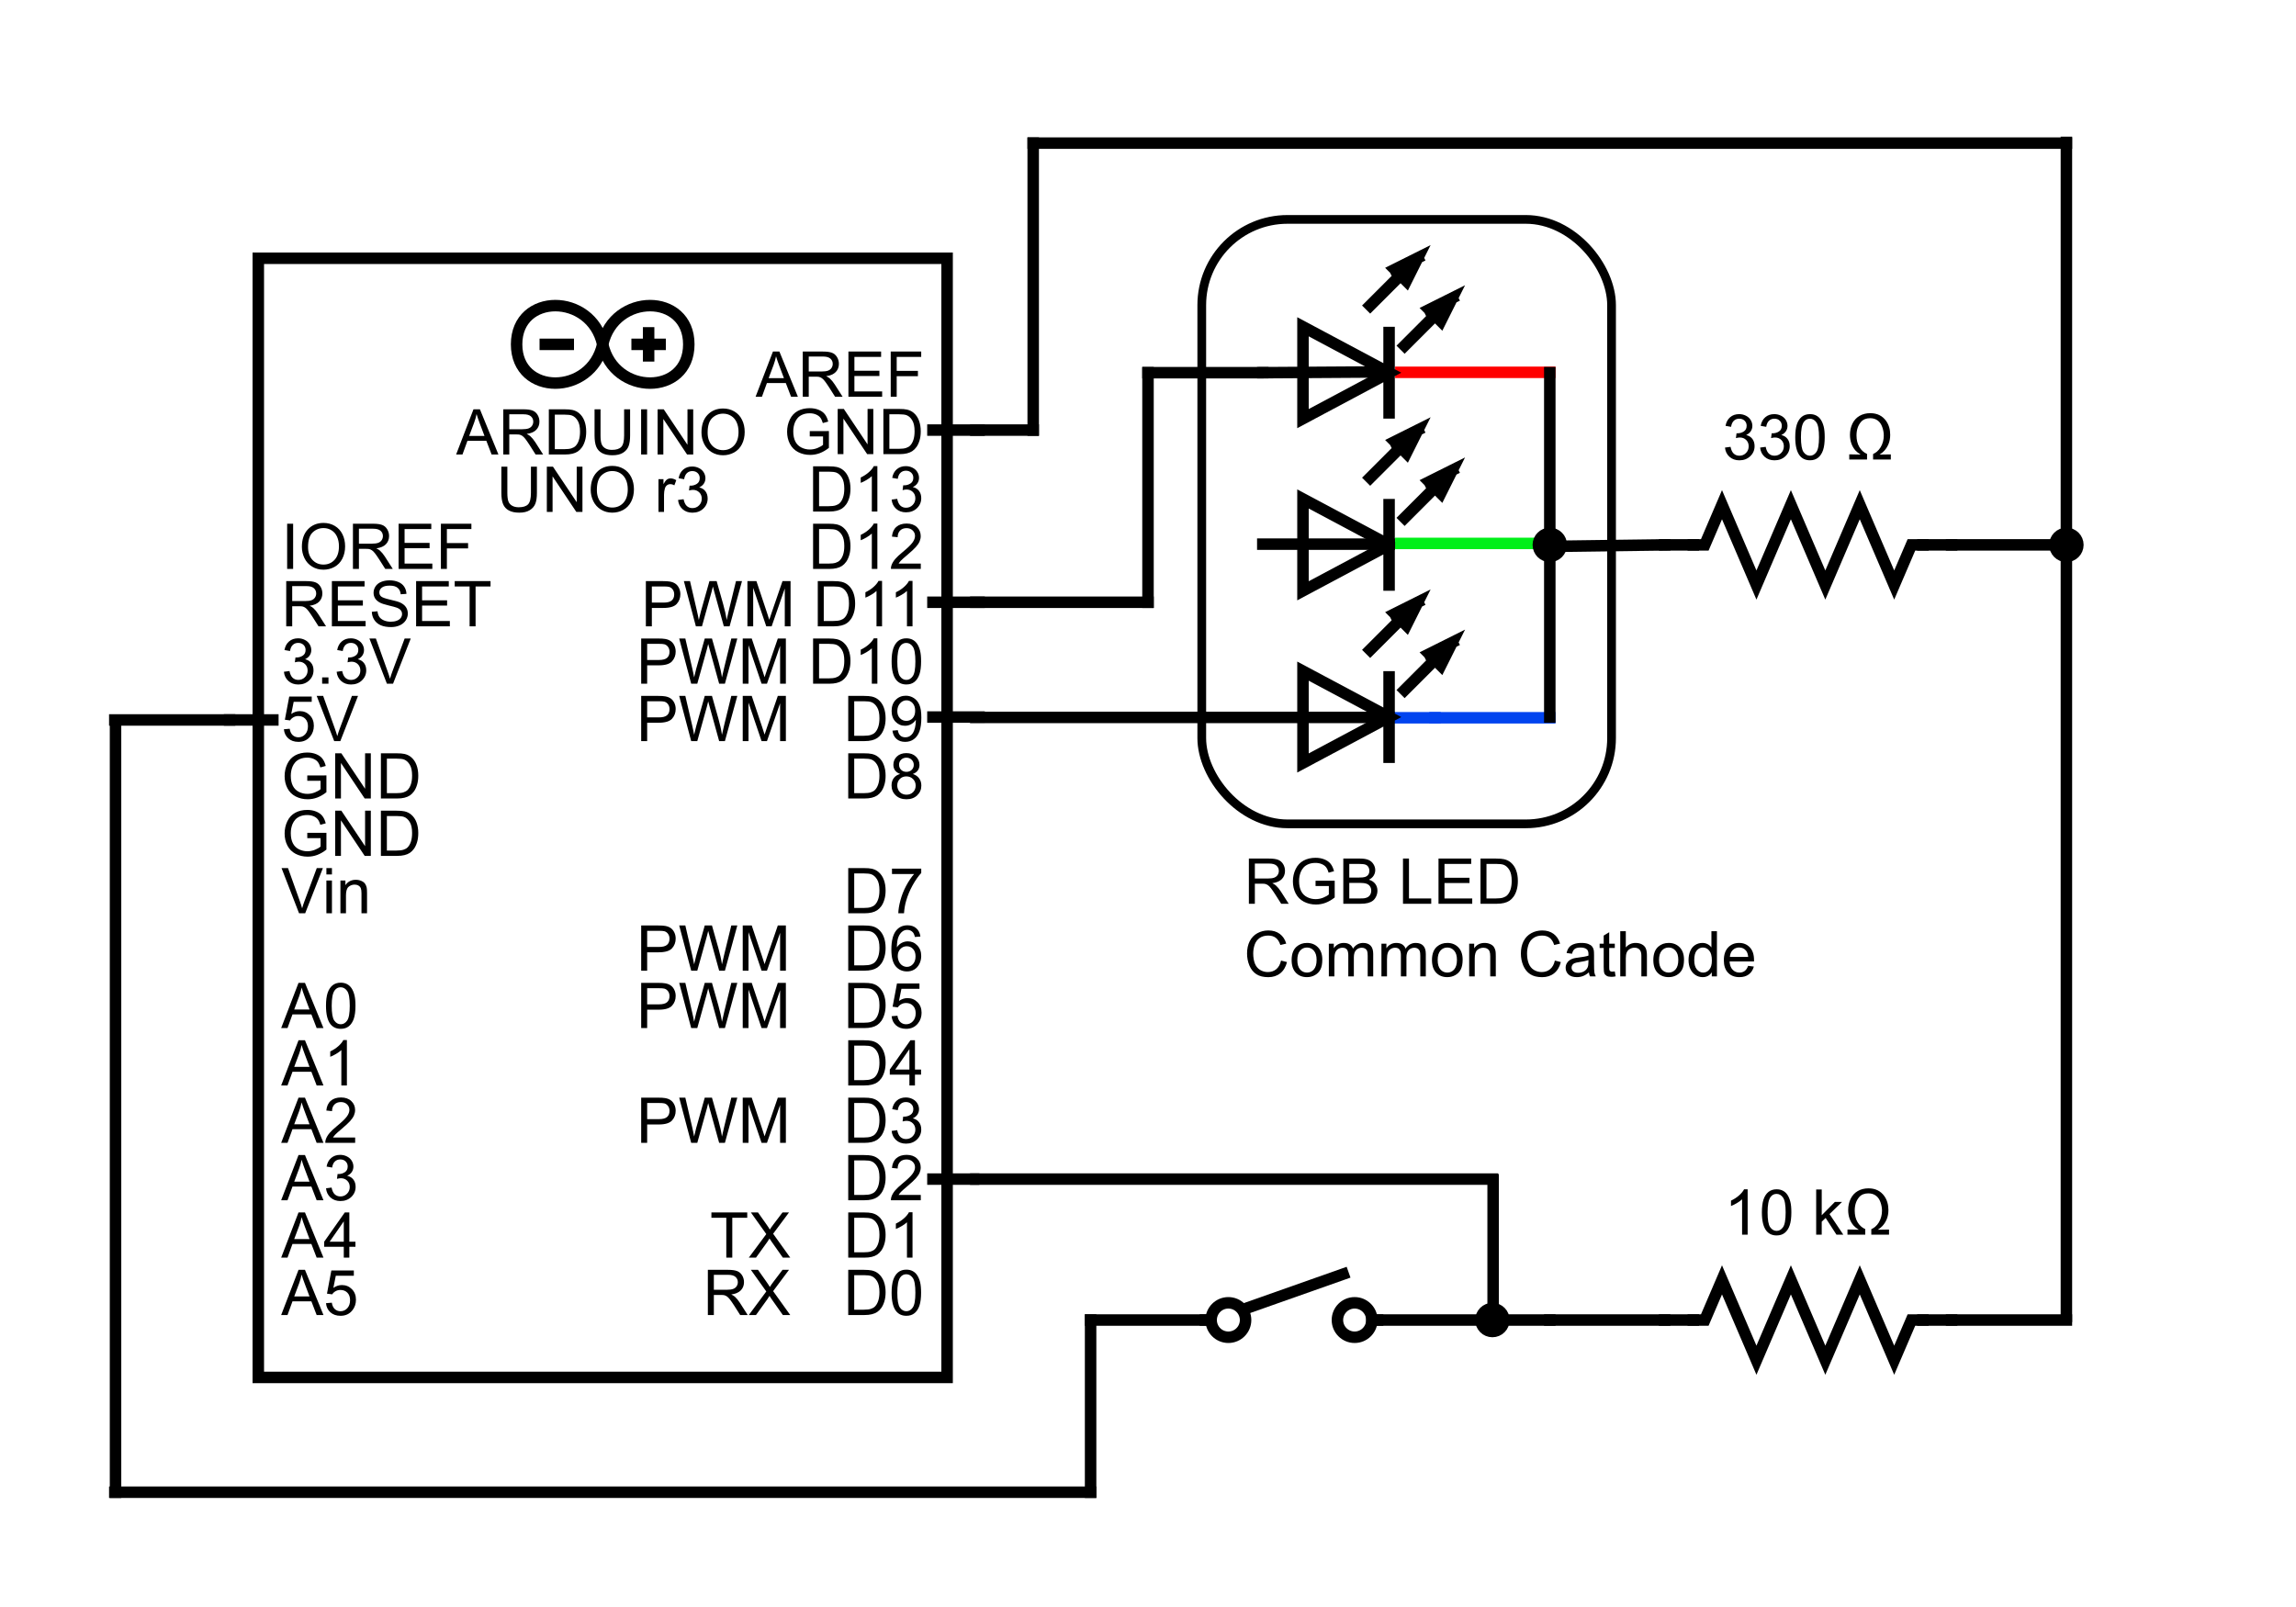 <svg width="790" height="553" viewBox="0 0 790 553" fill="none" xmlns="http://www.w3.org/2000/svg">
<rect width="790" height="553" fill="white"/>
<path d="M434.499 187.25H478.001" stroke="black" stroke-width="3.95" stroke-linecap="square"/>
<path d="M477.95 171.7V203.3V171.7ZM477.95 187.5L448.325 203.3V171.7L477.95 187.5Z" stroke="black" stroke-width="3.95" stroke-linecap="square"/>
<path d="M487.825 148L479.925 151.95L483.875 155.9L487.825 148ZM487.825 148L479.925 151.95M470.05 165.775L485.85 149.975L470.05 165.775Z" stroke="black" stroke-width="3.95" stroke-linecap="square"/>
<path d="M499.675 161.825L491.775 165.775L495.725 169.725L499.675 161.825ZM499.675 161.825L491.775 165.775M481.9 179.6L497.7 163.8L481.9 179.6Z" stroke="black" stroke-width="3.95" stroke-linecap="square"/>
<path d="M671.5 187.5H711" stroke="black" stroke-width="3.95" stroke-linecap="square"/>
<path d="M711 49V453" stroke="black" stroke-width="3.95" stroke-linecap="square"/>
<path d="M535 188L572.751 187.5" stroke="black" stroke-width="3.95" stroke-linecap="square"/>
<path d="M482 128.125H533.25" stroke="#FF0000" stroke-width="3.95" stroke-linecap="square"/>
<path d="M493.75 247H533.25" stroke="#0144EF" stroke-width="3.95" stroke-linecap="square"/>
<path d="M482 187H529" stroke="#01EF19" stroke-width="3.95" stroke-linecap="square"/>
<path d="M533.25 128.25V187.5" stroke="black" stroke-width="3.95" stroke-linecap="square"/>
<path d="M533.25 187.5V246.75" stroke="black" stroke-width="3.95" stroke-linecap="square"/>
<path d="M355.5 49.25H711" stroke="black" stroke-width="3.95" stroke-linecap="square"/>
<path d="M395 128.25H434.5" stroke="black" stroke-width="3.95" stroke-linecap="square"/>
<path d="M395 128.25V207.25" stroke="black" stroke-width="3.95" stroke-linecap="square"/>
<path d="M355.5 49.25V148" stroke="black" stroke-width="3.95" stroke-linecap="square"/>
<path d="M335.75 148H355.5" stroke="black" stroke-width="3.95" stroke-linecap="square"/>
<path d="M335.75 207.25H395" stroke="black" stroke-width="3.95" stroke-linecap="square"/>
<path d="M335.75 246.875H478" stroke="black" stroke-width="3.95" stroke-linecap="square"/>
<path d="M572.75 187.5H582.625" stroke="black" stroke-width="3.95" stroke-linecap="square"/>
<path d="M661.625 187.5H671.5" stroke="black" stroke-width="3.95" stroke-linecap="square"/>
<path d="M582.625 187.5H586.575L592.5 173.675L604.35 201.325L616.2 173.675L628.05 201.325L639.9 173.675L651.75 201.325L657.675 187.5H661.625" stroke="black" stroke-width="3.95" stroke-linecap="square"/>
<path d="M593.526 154.02L595.435 153.765C595.655 154.847 596.026 155.629 596.549 156.109C597.08 156.583 597.723 156.82 598.48 156.82C599.378 156.82 600.135 156.509 600.75 155.887C601.372 155.264 601.684 154.494 601.684 153.574C601.684 152.697 601.397 151.976 600.824 151.41C600.251 150.837 599.523 150.551 598.639 150.551C598.278 150.551 597.829 150.622 597.292 150.763L597.504 149.087C597.631 149.101 597.734 149.108 597.812 149.108C598.625 149.108 599.357 148.896 600.008 148.472C600.658 148.047 600.983 147.393 600.983 146.509C600.983 145.809 600.747 145.229 600.273 144.77C599.799 144.31 599.187 144.08 598.438 144.08C597.695 144.08 597.076 144.314 596.581 144.78C596.086 145.247 595.768 145.947 595.626 146.881L593.717 146.541C593.95 145.261 594.481 144.271 595.308 143.571C596.136 142.864 597.165 142.51 598.395 142.51C599.244 142.51 600.025 142.694 600.739 143.062C601.454 143.422 601.998 143.917 602.373 144.547C602.755 145.176 602.946 145.845 602.946 146.552C602.946 147.224 602.766 147.835 602.405 148.387C602.044 148.939 601.51 149.377 600.803 149.702C601.722 149.914 602.437 150.356 602.946 151.028C603.455 151.693 603.71 152.528 603.71 153.532C603.71 154.89 603.215 156.042 602.225 156.99C601.234 157.931 599.983 158.401 598.469 158.401C597.104 158.401 595.969 157.994 595.064 157.181C594.166 156.368 593.653 155.314 593.526 154.02ZM605.619 154.02L607.529 153.765C607.748 154.847 608.119 155.629 608.642 156.109C609.173 156.583 609.816 156.82 610.573 156.82C611.471 156.82 612.228 156.509 612.843 155.887C613.465 155.264 613.777 154.494 613.777 153.574C613.777 152.697 613.49 151.976 612.917 151.41C612.345 150.837 611.616 150.551 610.732 150.551C610.371 150.551 609.922 150.622 609.385 150.763L609.597 149.087C609.724 149.101 609.827 149.108 609.905 149.108C610.718 149.108 611.45 148.896 612.101 148.472C612.751 148.047 613.076 147.393 613.076 146.509C613.076 145.809 612.84 145.229 612.366 144.77C611.892 144.31 611.28 144.08 610.531 144.08C609.788 144.08 609.169 144.314 608.674 144.78C608.179 145.247 607.861 145.947 607.719 146.881L605.81 146.541C606.043 145.261 606.574 144.271 607.401 143.571C608.229 142.864 609.258 142.51 610.488 142.51C611.337 142.51 612.118 142.694 612.832 143.062C613.547 143.422 614.091 143.917 614.466 144.547C614.848 145.176 615.039 145.845 615.039 146.552C615.039 147.224 614.859 147.835 614.498 148.387C614.137 148.939 613.603 149.377 612.896 149.702C613.815 149.914 614.53 150.356 615.039 151.028C615.548 151.693 615.803 152.528 615.803 153.532C615.803 154.89 615.308 156.042 614.318 156.99C613.328 157.931 612.076 158.401 610.562 158.401C609.197 158.401 608.062 157.994 607.157 157.181C606.259 156.368 605.746 155.314 605.619 154.02ZM617.701 150.455C617.701 148.617 617.889 147.139 618.264 146.021C618.646 144.897 619.208 144.031 619.95 143.422C620.7 142.814 621.641 142.51 622.772 142.51C623.607 142.51 624.339 142.68 624.968 143.019C625.597 143.352 626.117 143.836 626.527 144.473C626.937 145.102 627.259 145.873 627.493 146.785C627.726 147.69 627.843 148.914 627.843 150.455C627.843 152.28 627.655 153.755 627.28 154.879C626.906 155.996 626.343 156.863 625.594 157.478C624.851 158.086 623.911 158.39 622.772 158.39C621.273 158.39 620.095 157.853 619.24 156.778C618.214 155.484 617.701 153.376 617.701 150.455ZM619.664 150.455C619.664 153.008 619.961 154.709 620.555 155.558C621.156 156.399 621.895 156.82 622.772 156.82C623.649 156.82 624.384 156.396 624.979 155.547C625.58 154.699 625.88 153.001 625.88 150.455C625.88 147.895 625.58 146.195 624.979 145.353C624.384 144.512 623.642 144.091 622.751 144.091C621.874 144.091 621.174 144.462 620.65 145.205C619.993 146.152 619.664 147.903 619.664 150.455ZM640.201 156.428C639.437 155.954 638.854 155.494 638.451 155.049C637.835 154.37 637.361 153.574 637.029 152.662C636.697 151.743 636.531 150.728 636.531 149.617C636.531 148.231 636.81 146.958 637.369 145.799C637.934 144.632 638.751 143.737 639.819 143.115C640.894 142.492 642.124 142.181 643.511 142.181C645.887 142.181 647.711 143.079 648.984 144.876C649.911 146.191 650.374 147.775 650.374 149.628C650.374 150.816 650.183 151.87 649.801 152.789C649.419 153.702 648.921 154.486 648.305 155.144C647.931 155.554 647.404 155.982 646.725 156.428L650.586 156.364V158.125H644.486V156.247C645.052 155.965 645.491 155.689 645.802 155.42C646.311 154.989 646.742 154.476 647.096 153.882C647.45 153.288 647.715 152.655 647.892 151.983C648.075 151.311 648.167 150.611 648.167 149.883C648.167 148.907 647.991 147.927 647.637 146.944C647.29 145.954 646.76 145.201 646.046 144.685C645.339 144.169 644.479 143.91 643.468 143.91C642.117 143.91 641.071 144.335 640.328 145.183C639.296 146.379 638.779 147.934 638.779 149.851C638.779 151.385 639.101 152.704 639.745 153.808C640.388 154.904 641.276 155.706 642.407 156.216V158.125H636.287V156.343L640.201 156.428Z" fill="black"/>
<path d="M434.5 128.25L476 127.987" stroke="black" stroke-width="3.95" stroke-linecap="square"/>
<path d="M477.95 112.45V144.05V112.45ZM477.95 128.25L448.325 144.05V112.45L477.95 128.25Z" stroke="black" stroke-width="3.95" stroke-linecap="square"/>
<path d="M487.825 88.75L479.925 92.7L483.875 96.65L487.825 88.75ZM487.825 88.75L479.925 92.7M470.05 106.525L485.85 90.725L470.05 106.525Z" stroke="black" stroke-width="3.95" stroke-linecap="square"/>
<path d="M499.675 102.575L491.775 106.525L495.725 110.475L499.675 102.575ZM499.675 102.575L491.775 106.525M481.9 120.35L497.7 104.55L481.9 120.35Z" stroke="black" stroke-width="3.95" stroke-linecap="square"/>
<path d="M477.999 247H493.751" stroke="#0144EF" stroke-width="3.95" stroke-linecap="square"/>
<path d="M477.95 230.95V262.55V230.95ZM477.95 246.75L448.325 262.55V230.95L477.95 246.75Z" stroke="black" stroke-width="3.95" stroke-linecap="square"/>
<path d="M487.825 207.25L479.925 211.2L483.875 215.15L487.825 207.25ZM487.825 207.25L479.925 211.2M470.05 225.025L485.85 209.225L470.05 225.025Z" stroke="black" stroke-width="3.95" stroke-linecap="square"/>
<path d="M499.675 221.075L491.775 225.025L495.725 228.975L499.675 221.075ZM499.675 221.075L491.775 225.025M481.9 238.85L497.7 223.05L481.9 238.85Z" stroke="black" stroke-width="3.95" stroke-linecap="square"/>
<path d="M671.5 454.25H711" stroke="black" stroke-width="3.95" stroke-linecap="square"/>
<path d="M572.75 454.25H582.625" stroke="black" stroke-width="3.95" stroke-linecap="square"/>
<path d="M661.625 454.25H671.5" stroke="black" stroke-width="3.95" stroke-linecap="square"/>
<path d="M582.625 454.25H586.575L592.5 440.425L604.35 468.075L616.2 440.425L628.05 468.075L639.9 440.425L651.75 468.075L657.675 454.25H661.625" stroke="black" stroke-width="3.95" stroke-linecap="square"/>
<path d="M601.323 424.875H599.413V412.708C598.954 413.146 598.349 413.585 597.6 414.023C596.857 414.462 596.189 414.79 595.595 415.01V413.164C596.662 412.662 597.596 412.054 598.395 411.339C599.194 410.625 599.76 409.932 600.092 409.26H601.323V424.875ZM606.224 417.205C606.224 415.367 606.411 413.889 606.786 412.771C607.168 411.647 607.73 410.781 608.473 410.172C609.222 409.564 610.163 409.26 611.294 409.26C612.129 409.26 612.861 409.43 613.49 409.769C614.12 410.102 614.639 410.586 615.05 411.223C615.46 411.852 615.781 412.623 616.015 413.535C616.248 414.44 616.365 415.664 616.365 417.205C616.365 419.03 616.177 420.505 615.803 421.629C615.428 422.746 614.866 423.613 614.116 424.228C613.373 424.836 612.433 425.14 611.294 425.14C609.795 425.14 608.618 424.603 607.762 423.528C606.736 422.234 606.224 420.126 606.224 417.205ZM608.186 417.205C608.186 419.758 608.483 421.459 609.077 422.308C609.678 423.149 610.417 423.57 611.294 423.57C612.171 423.57 612.907 423.146 613.501 422.297C614.102 421.449 614.402 419.751 614.402 417.205C614.402 414.645 614.102 412.945 613.501 412.103C612.907 411.262 612.164 410.841 611.273 410.841C610.396 410.841 609.696 411.212 609.173 411.955C608.515 412.902 608.186 414.653 608.186 417.205ZM624.904 424.875V409.324H626.814V418.192L631.333 413.609H633.804L629.497 417.789L634.239 424.875H631.884L628.161 419.115L626.814 420.409V424.875H624.904ZM639.586 423.178C638.822 422.704 638.238 422.244 637.835 421.799C637.22 421.12 636.746 420.324 636.414 419.412C636.081 418.493 635.915 417.478 635.915 416.367C635.915 414.981 636.195 413.708 636.753 412.549C637.319 411.382 638.136 410.487 639.204 409.865C640.279 409.242 641.509 408.931 642.895 408.931C645.271 408.931 647.096 409.829 648.369 411.626C649.295 412.941 649.759 414.525 649.759 416.378C649.759 417.566 649.568 418.62 649.186 419.539C648.804 420.452 648.305 421.236 647.69 421.894C647.315 422.304 646.788 422.732 646.109 423.178L649.971 423.114V424.875H643.871V422.997C644.437 422.715 644.875 422.439 645.187 422.17C645.696 421.739 646.127 421.226 646.481 420.632C646.834 420.038 647.1 419.405 647.276 418.733C647.46 418.061 647.552 417.361 647.552 416.633C647.552 415.657 647.375 414.677 647.022 413.694C646.675 412.704 646.145 411.951 645.431 411.435C644.723 410.919 643.864 410.66 642.853 410.66C641.502 410.66 640.455 411.085 639.713 411.933C638.68 413.129 638.164 414.684 638.164 416.601C638.164 418.135 638.486 419.454 639.129 420.558C639.773 421.654 640.661 422.456 641.792 422.966V424.875H635.671V423.093L639.586 423.178Z" fill="black"/>
<path d="M429.708 311V295.449H436.603C437.989 295.449 439.043 295.59 439.764 295.873C440.486 296.149 441.062 296.64 441.493 297.348C441.925 298.055 442.14 298.836 442.14 299.692C442.14 300.795 441.783 301.725 441.069 302.482C440.355 303.239 439.251 303.719 437.759 303.925C438.304 304.186 438.718 304.444 439 304.699C439.602 305.251 440.171 305.94 440.708 306.767L443.413 311H440.825L438.767 307.765C438.166 306.831 437.671 306.117 437.282 305.622C436.893 305.127 436.543 304.78 436.232 304.582C435.928 304.384 435.616 304.246 435.298 304.169C435.065 304.119 434.683 304.094 434.153 304.094H431.766V311H429.708ZM431.766 302.312H436.189C437.13 302.312 437.865 302.217 438.396 302.026C438.926 301.828 439.329 301.517 439.605 301.092C439.881 300.661 440.019 300.194 440.019 299.692C440.019 298.956 439.75 298.352 439.213 297.878C438.682 297.404 437.841 297.167 436.688 297.167H431.766V302.312ZM452.653 304.9V303.076L459.24 303.065V308.836C458.229 309.642 457.186 310.25 456.111 310.661C455.036 311.064 453.933 311.265 452.801 311.265C451.274 311.265 449.884 310.94 448.632 310.289C447.388 309.632 446.447 308.684 445.811 307.446C445.174 306.209 444.856 304.826 444.856 303.299C444.856 301.785 445.171 300.374 445.8 299.066C446.437 297.751 447.349 296.775 448.537 296.138C449.725 295.502 451.093 295.184 452.642 295.184C453.767 295.184 454.781 295.367 455.687 295.735C456.599 296.096 457.313 296.602 457.829 297.252C458.346 297.903 458.738 298.751 459.007 299.798L457.151 300.307C456.917 299.515 456.627 298.893 456.281 298.44C455.934 297.988 455.439 297.627 454.796 297.358C454.152 297.082 453.438 296.945 452.653 296.945C451.712 296.945 450.899 297.089 450.213 297.379C449.527 297.662 448.972 298.037 448.548 298.504C448.13 298.971 447.805 299.483 447.572 300.042C447.176 301.004 446.978 302.047 446.978 303.171C446.978 304.557 447.214 305.717 447.688 306.651C448.169 307.584 448.866 308.277 449.778 308.73C450.69 309.183 451.659 309.409 452.685 309.409C453.576 309.409 454.446 309.239 455.294 308.9C456.143 308.553 456.786 308.185 457.225 307.796V304.9H452.653ZM462.2 311V295.449H468.034C469.222 295.449 470.174 295.608 470.888 295.926C471.609 296.237 472.171 296.722 472.574 297.379C472.985 298.03 473.19 298.713 473.19 299.427C473.19 300.092 473.009 300.717 472.649 301.304C472.288 301.891 471.743 302.365 471.015 302.726C471.956 303.002 472.677 303.472 473.179 304.137C473.688 304.801 473.943 305.586 473.943 306.492C473.943 307.22 473.787 307.899 473.476 308.528C473.172 309.151 472.794 309.632 472.341 309.971C471.888 310.31 471.319 310.569 470.633 310.745C469.954 310.915 469.12 311 468.13 311H462.2ZM464.258 301.983H467.621C468.533 301.983 469.187 301.923 469.583 301.803C470.106 301.647 470.499 301.389 470.76 301.029C471.029 300.668 471.164 300.215 471.164 299.671C471.164 299.155 471.04 298.702 470.792 298.313C470.545 297.917 470.191 297.648 469.732 297.507C469.272 297.358 468.483 297.284 467.366 297.284H464.258V301.983ZM464.258 309.165H468.13C468.794 309.165 469.261 309.14 469.53 309.091C470.004 309.006 470.4 308.864 470.718 308.666C471.036 308.468 471.298 308.182 471.503 307.807C471.708 307.425 471.811 306.987 471.811 306.492C471.811 305.912 471.662 305.41 471.365 304.985C471.068 304.554 470.654 304.253 470.124 304.084C469.601 303.907 468.844 303.818 467.854 303.818H464.258V309.165ZM482.737 311V295.449H484.795V309.165H492.454V311H482.737ZM494.957 311V295.449H506.202V297.284H497.015V302.047H505.618V303.871H497.015V309.165H506.562V311H494.957ZM509.405 311V295.449H514.762C515.971 295.449 516.894 295.523 517.531 295.672C518.422 295.877 519.182 296.248 519.811 296.785C520.632 297.478 521.244 298.366 521.647 299.448C522.057 300.523 522.262 301.753 522.262 303.14C522.262 304.321 522.124 305.367 521.848 306.279C521.572 307.192 521.219 307.948 520.787 308.55C520.356 309.144 519.882 309.614 519.366 309.96C518.857 310.3 518.238 310.558 517.51 310.735C516.788 310.912 515.957 311 515.017 311H509.405ZM511.463 309.165H514.783C515.809 309.165 516.611 309.069 517.191 308.878C517.778 308.687 518.245 308.419 518.592 308.072C519.08 307.584 519.458 306.93 519.727 306.11C520.002 305.282 520.14 304.282 520.14 303.108C520.14 301.481 519.872 300.233 519.334 299.363C518.804 298.486 518.157 297.899 517.393 297.602C516.841 297.39 515.954 297.284 514.73 297.284H511.463V309.165ZM440.772 330.548L442.83 331.067C442.398 332.758 441.621 334.048 440.496 334.939C439.379 335.823 438.01 336.265 436.391 336.265C434.715 336.265 433.35 335.926 432.296 335.247C431.25 334.561 430.45 333.571 429.899 332.277C429.354 330.982 429.082 329.593 429.082 328.108C429.082 326.488 429.39 325.077 430.005 323.875C430.627 322.666 431.508 321.75 432.646 321.128C433.792 320.498 435.051 320.184 436.423 320.184C437.979 320.184 439.287 320.58 440.348 321.372C441.408 322.164 442.147 323.278 442.565 324.713L440.539 325.191C440.178 324.059 439.655 323.235 438.969 322.719C438.283 322.203 437.42 321.945 436.38 321.945C435.185 321.945 434.184 322.231 433.378 322.804C432.579 323.377 432.017 324.147 431.692 325.116C431.366 326.078 431.204 327.072 431.204 328.097C431.204 329.42 431.395 330.576 431.776 331.566C432.165 332.549 432.766 333.284 433.58 333.772C434.393 334.26 435.273 334.504 436.221 334.504C437.374 334.504 438.35 334.172 439.149 333.507C439.948 332.842 440.489 331.856 440.772 330.548ZM444.421 330.367C444.421 328.281 445.001 326.736 446.161 325.732C447.13 324.897 448.311 324.48 449.704 324.48C451.253 324.48 452.518 324.989 453.501 326.007C454.484 327.019 454.976 328.419 454.976 330.208C454.976 331.658 454.757 332.8 454.318 333.634C453.887 334.462 453.254 335.105 452.419 335.565C451.592 336.025 450.687 336.255 449.704 336.255C448.127 336.255 446.85 335.749 445.874 334.738C444.905 333.726 444.421 332.27 444.421 330.367ZM446.384 330.367C446.384 331.81 446.698 332.892 447.328 333.613C447.957 334.327 448.749 334.685 449.704 334.685C450.651 334.685 451.44 334.324 452.069 333.603C452.699 332.881 453.013 331.782 453.013 330.304C453.013 328.91 452.695 327.857 452.059 327.142C451.429 326.421 450.644 326.06 449.704 326.06C448.749 326.06 447.957 326.418 447.328 327.132C446.698 327.846 446.384 328.925 446.384 330.367ZM457.225 336V324.734H458.933V326.315C459.286 325.763 459.757 325.321 460.344 324.989C460.93 324.65 461.599 324.48 462.348 324.48C463.183 324.48 463.865 324.653 464.396 325C464.933 325.346 465.312 325.831 465.531 326.453C466.422 325.137 467.582 324.48 469.01 324.48C470.128 324.48 470.987 324.791 471.588 325.413C472.189 326.029 472.49 326.98 472.49 328.267V336H470.591V328.903C470.591 328.14 470.527 327.591 470.4 327.259C470.28 326.92 470.057 326.647 469.732 326.442C469.406 326.237 469.024 326.135 468.586 326.135C467.794 326.135 467.136 326.4 466.613 326.93C466.089 327.454 465.828 328.295 465.828 329.455V336H463.918V328.681C463.918 327.832 463.763 327.195 463.452 326.771C463.14 326.347 462.631 326.135 461.924 326.135C461.387 326.135 460.888 326.276 460.428 326.559C459.976 326.842 459.647 327.256 459.442 327.8C459.237 328.345 459.134 329.13 459.134 330.155V336H457.225ZM475.322 336V324.734H477.03V326.315C477.383 325.763 477.854 325.321 478.441 324.989C479.028 324.65 479.696 324.48 480.446 324.48C481.28 324.48 481.962 324.653 482.493 325C483.03 325.346 483.409 325.831 483.628 326.453C484.519 325.137 485.679 324.48 487.107 324.48C488.225 324.48 489.084 324.791 489.685 325.413C490.286 326.029 490.587 326.98 490.587 328.267V336H488.688V328.903C488.688 328.14 488.624 327.591 488.497 327.259C488.377 326.92 488.154 326.647 487.829 326.442C487.503 326.237 487.121 326.135 486.683 326.135C485.891 326.135 485.233 326.4 484.71 326.93C484.187 327.454 483.925 328.295 483.925 329.455V336H482.015V328.681C482.015 327.832 481.86 327.195 481.549 326.771C481.238 326.347 480.728 326.135 480.021 326.135C479.484 326.135 478.985 326.276 478.525 326.559C478.073 326.842 477.744 327.256 477.539 327.8C477.334 328.345 477.231 329.13 477.231 330.155V336H475.322ZM492.708 330.367C492.708 328.281 493.288 326.736 494.448 325.732C495.417 324.897 496.598 324.48 497.991 324.48C499.54 324.48 500.806 324.989 501.789 326.007C502.772 327.019 503.263 328.419 503.263 330.208C503.263 331.658 503.044 332.8 502.605 333.634C502.174 334.462 501.541 335.105 500.707 335.565C499.879 336.025 498.974 336.255 497.991 336.255C496.414 336.255 495.137 335.749 494.162 334.738C493.193 333.726 492.708 332.27 492.708 330.367ZM494.671 330.367C494.671 331.81 494.985 332.892 495.615 333.613C496.244 334.327 497.036 334.685 497.991 334.685C498.939 334.685 499.727 334.324 500.357 333.603C500.986 332.881 501.301 331.782 501.301 330.304C501.301 328.91 500.982 327.857 500.346 327.142C499.717 326.421 498.932 326.06 497.991 326.06C497.036 326.06 496.244 326.418 495.615 327.132C494.985 327.846 494.671 328.925 494.671 330.367ZM505.512 336V324.734H507.23V326.336C508.058 325.099 509.253 324.48 510.816 324.48C511.495 324.48 512.117 324.604 512.683 324.851C513.256 325.092 513.684 325.41 513.967 325.806C514.249 326.202 514.447 326.672 514.561 327.217C514.631 327.57 514.667 328.189 514.667 329.073V336H512.757V329.147C512.757 328.369 512.683 327.789 512.534 327.408C512.386 327.019 512.121 326.711 511.739 326.485C511.364 326.251 510.922 326.135 510.413 326.135C509.6 326.135 508.896 326.393 508.302 326.909C507.715 327.425 507.421 328.405 507.421 329.847V336H505.512ZM534.991 330.548L537.049 331.067C536.618 332.758 535.84 334.048 534.716 334.939C533.598 335.823 532.23 336.265 530.61 336.265C528.934 336.265 527.569 335.926 526.516 335.247C525.469 334.561 524.67 333.571 524.118 332.277C523.574 330.982 523.301 329.593 523.301 328.108C523.301 326.488 523.609 325.077 524.224 323.875C524.847 322.666 525.727 321.75 526.866 321.128C528.011 320.498 529.27 320.184 530.642 320.184C532.198 320.184 533.506 320.58 534.567 321.372C535.628 322.164 536.367 323.278 536.784 324.713L534.758 325.191C534.397 324.059 533.874 323.235 533.188 322.719C532.502 322.203 531.639 321.945 530.6 321.945C529.405 321.945 528.404 322.231 527.598 322.804C526.799 323.377 526.236 324.147 525.911 325.116C525.586 326.078 525.423 327.072 525.423 328.097C525.423 329.42 525.614 330.576 525.996 331.566C526.385 332.549 526.986 333.284 527.799 333.772C528.612 334.26 529.493 334.504 530.441 334.504C531.593 334.504 532.569 334.172 533.368 333.507C534.168 332.842 534.709 331.856 534.991 330.548ZM546.703 334.61C545.995 335.211 545.313 335.636 544.655 335.883C544.005 336.131 543.304 336.255 542.555 336.255C541.317 336.255 540.366 335.954 539.701 335.353C539.037 334.745 538.704 333.97 538.704 333.03C538.704 332.478 538.828 331.976 539.075 331.523C539.33 331.064 539.659 330.696 540.062 330.42C540.472 330.144 540.932 329.936 541.441 329.794C541.816 329.695 542.382 329.6 543.138 329.508C544.68 329.324 545.815 329.105 546.543 328.85C546.55 328.589 546.554 328.422 546.554 328.352C546.554 327.574 546.374 327.026 546.013 326.707C545.525 326.276 544.8 326.06 543.838 326.06C542.94 326.06 542.275 326.22 541.844 326.538C541.42 326.849 541.105 327.404 540.9 328.203L539.033 327.949C539.203 327.149 539.482 326.506 539.871 326.018C540.26 325.523 540.822 325.145 541.558 324.883C542.293 324.614 543.145 324.48 544.114 324.48C545.076 324.48 545.857 324.593 546.459 324.819C547.06 325.046 547.502 325.332 547.785 325.679C548.067 326.018 548.265 326.449 548.379 326.973C548.442 327.298 548.474 327.885 548.474 328.734V331.279C548.474 333.055 548.513 334.179 548.591 334.653C548.676 335.12 548.838 335.569 549.079 336H547.084C546.886 335.604 546.759 335.141 546.703 334.61ZM546.543 330.346C545.85 330.629 544.811 330.869 543.425 331.067C542.64 331.18 542.085 331.308 541.759 331.449C541.434 331.591 541.183 331.799 541.006 332.075C540.829 332.344 540.741 332.644 540.741 332.977C540.741 333.486 540.932 333.91 541.314 334.25C541.703 334.589 542.268 334.759 543.011 334.759C543.746 334.759 544.401 334.6 544.973 334.282C545.546 333.956 545.967 333.514 546.236 332.956C546.441 332.524 546.543 331.888 546.543 331.046V330.346ZM555.613 334.292L555.889 335.979C555.351 336.092 554.871 336.149 554.446 336.149C553.753 336.149 553.216 336.039 552.834 335.82C552.452 335.6 552.183 335.314 552.028 334.96C551.872 334.6 551.794 333.847 551.794 332.701V326.22H550.394V324.734H551.794V321.945L553.693 320.799V324.734H555.613V326.22H553.693V332.807C553.693 333.352 553.725 333.702 553.789 333.857C553.859 334.013 553.969 334.137 554.117 334.228C554.273 334.32 554.492 334.366 554.775 334.366C554.987 334.366 555.267 334.342 555.613 334.292ZM557.491 336V320.449H559.4V326.029C560.291 324.996 561.416 324.48 562.773 324.48C563.608 324.48 564.333 324.646 564.948 324.978C565.563 325.304 566.002 325.756 566.263 326.336C566.532 326.916 566.667 327.758 566.667 328.861V336H564.757V328.861C564.757 327.906 564.549 327.213 564.131 326.782C563.721 326.343 563.138 326.124 562.381 326.124C561.815 326.124 561.281 326.273 560.779 326.57C560.284 326.86 559.931 327.256 559.718 327.758C559.506 328.26 559.4 328.953 559.4 329.837V336H557.491ZM568.873 330.367C568.873 328.281 569.453 326.736 570.613 325.732C571.582 324.897 572.763 324.48 574.156 324.48C575.705 324.48 576.97 324.989 577.953 326.007C578.936 327.019 579.428 328.419 579.428 330.208C579.428 331.658 579.209 332.8 578.77 333.634C578.339 334.462 577.706 335.105 576.871 335.565C576.044 336.025 575.139 336.255 574.156 336.255C572.579 336.255 571.302 335.749 570.326 334.738C569.357 333.726 568.873 332.27 568.873 330.367ZM570.836 330.367C570.836 331.81 571.15 332.892 571.78 333.613C572.409 334.327 573.201 334.685 574.156 334.685C575.103 334.685 575.892 334.324 576.521 333.603C577.151 332.881 577.465 331.782 577.465 330.304C577.465 328.91 577.147 327.857 576.511 327.142C575.881 326.421 575.096 326.06 574.156 326.06C573.201 326.06 572.409 326.418 571.78 327.132C571.15 327.846 570.836 328.925 570.836 330.367ZM588.986 336V334.579C588.271 335.696 587.221 336.255 585.835 336.255C584.937 336.255 584.11 336.007 583.353 335.512C582.603 335.017 582.02 334.327 581.603 333.443C581.192 332.552 580.987 331.531 580.987 330.378C580.987 329.253 581.175 328.235 581.549 327.323C581.924 326.403 582.487 325.7 583.236 325.212C583.986 324.724 584.824 324.48 585.75 324.48C586.429 324.48 587.034 324.625 587.564 324.915C588.095 325.198 588.526 325.569 588.858 326.029V320.449H590.757V336H588.986ZM582.95 330.378C582.95 331.82 583.254 332.899 583.862 333.613C584.47 334.327 585.188 334.685 586.015 334.685C586.85 334.685 587.557 334.345 588.137 333.666C588.724 332.98 589.017 331.937 589.017 330.537C589.017 328.995 588.72 327.864 588.126 327.142C587.532 326.421 586.8 326.06 585.931 326.06C585.082 326.06 584.371 326.407 583.798 327.1C583.233 327.793 582.95 328.886 582.95 330.378ZM601.482 332.372L603.455 332.616C603.144 333.769 602.567 334.663 601.726 335.3C600.884 335.936 599.809 336.255 598.501 336.255C596.853 336.255 595.545 335.749 594.576 334.738C593.614 333.719 593.133 332.294 593.133 330.463C593.133 328.567 593.621 327.096 594.597 326.05C595.573 325.003 596.839 324.48 598.395 324.48C599.901 324.48 601.132 324.993 602.086 326.018C603.041 327.043 603.518 328.486 603.518 330.346C603.518 330.459 603.515 330.629 603.508 330.855H595.106C595.177 332.093 595.527 333.04 596.157 333.698C596.786 334.356 597.571 334.685 598.512 334.685C599.212 334.685 599.809 334.501 600.304 334.133C600.799 333.765 601.192 333.178 601.482 332.372ZM595.212 329.285H601.503C601.418 328.338 601.178 327.627 600.782 327.153C600.173 326.418 599.385 326.05 598.416 326.05C597.539 326.05 596.8 326.343 596.199 326.93C595.605 327.517 595.276 328.302 595.212 329.285Z" fill="black"/>
<path d="M533.25 454.25H572.75" stroke="black" stroke-width="3.95" stroke-linecap="square"/>
<path d="M513.75 405.999V455.999" stroke="black" stroke-width="3.95" stroke-linecap="square"/>
<path d="M474 454.25H533.25" stroke="black" stroke-width="3.95" stroke-linecap="square"/>
<path d="M335.75 405.75H513.5" stroke="black" stroke-width="3.95" stroke-linecap="square"/>
<path d="M375.25 454.25H414.75" stroke="black" stroke-width="3.95" stroke-linecap="square"/>
<path d="M375.25 454.25V513.5" stroke="black" stroke-width="3.95" stroke-linecap="square"/>
<path d="M39.5 513.5H375.25" stroke="black" stroke-width="3.95" stroke-linecap="square"/>
<path d="M39.75 248V513.5" stroke="black" stroke-width="3.95" stroke-linecap="square"/>
<path d="M39.5 247.75H79" stroke="black" stroke-width="3.95" stroke-linecap="square"/>
<path d="M414.75 454.25H416.725" stroke="black" stroke-width="3.95" stroke-linecap="square"/>
<path d="M472.025 454.25H474" stroke="black" stroke-width="3.95" stroke-linecap="square"/>
<path d="M422.65 460.175C425.922 460.175 428.575 457.522 428.575 454.25C428.575 450.978 425.922 448.325 422.65 448.325C419.378 448.325 416.725 450.978 416.725 454.25C416.725 457.522 419.378 460.175 422.65 460.175Z" stroke="black" stroke-width="3.95"/>
<path d="M466.1 460.175C469.372 460.175 472.025 457.522 472.025 454.25C472.025 450.978 469.372 448.325 466.1 448.325C462.828 448.325 460.175 450.978 460.175 454.25C460.175 457.522 462.828 460.175 466.1 460.175Z" stroke="black" stroke-width="3.95"/>
<path d="M428.575 450.3L462.15 438.45" stroke="black" stroke-width="3.95" stroke-linecap="square"/>
<path d="M325.875 88.875H88.875V474H325.875V88.875Z" stroke="black" stroke-width="3.95"/>
<path d="M156.943 156.4L162.915 140.849H165.132L171.497 156.4H169.153L167.339 151.69H160.836L159.128 156.4H156.943ZM161.43 150.014H166.702L165.079 145.707C164.584 144.399 164.217 143.324 163.976 142.482C163.778 143.48 163.499 144.47 163.138 145.453L161.43 150.014ZM173.173 156.4V140.849H180.068C181.454 140.849 182.508 140.99 183.23 141.273C183.951 141.549 184.527 142.04 184.959 142.748C185.39 143.455 185.606 144.236 185.606 145.092C185.606 146.195 185.249 147.125 184.534 147.882C183.82 148.639 182.717 149.119 181.225 149.325C181.769 149.586 182.183 149.844 182.466 150.099C183.067 150.651 183.636 151.34 184.174 152.167L186.879 156.4H184.29L182.232 153.165C181.631 152.231 181.136 151.517 180.747 151.022C180.358 150.527 180.008 150.18 179.697 149.982C179.393 149.784 179.082 149.646 178.764 149.568C178.53 149.519 178.148 149.494 177.618 149.494H175.231V156.4H173.173ZM175.231 147.712H179.655C180.595 147.712 181.331 147.617 181.861 147.426C182.392 147.228 182.795 146.917 183.07 146.492C183.346 146.061 183.484 145.594 183.484 145.092C183.484 144.356 183.215 143.752 182.678 143.278C182.148 142.804 181.306 142.567 180.153 142.567H175.231V147.712ZM188.841 156.4V140.849H194.198C195.407 140.849 196.33 140.923 196.967 141.072C197.858 141.277 198.618 141.648 199.247 142.185C200.068 142.878 200.68 143.766 201.083 144.848C201.493 145.923 201.698 147.153 201.698 148.54C201.698 149.721 201.56 150.767 201.284 151.679C201.008 152.592 200.655 153.348 200.223 153.95C199.792 154.544 199.318 155.014 198.802 155.36C198.293 155.7 197.674 155.958 196.946 156.135C196.224 156.312 195.393 156.4 194.453 156.4H188.841ZM190.899 154.565H194.219C195.245 154.565 196.047 154.469 196.627 154.278C197.214 154.087 197.681 153.819 198.028 153.472C198.516 152.984 198.894 152.33 199.163 151.51C199.438 150.682 199.576 149.682 199.576 148.508C199.576 146.881 199.308 145.633 198.77 144.763C198.24 143.886 197.593 143.299 196.829 143.002C196.277 142.79 195.39 142.684 194.166 142.684H190.899V154.565ZM214.746 140.849H216.804V149.834C216.804 151.397 216.627 152.638 216.273 153.557C215.92 154.476 215.28 155.226 214.353 155.806C213.434 156.379 212.225 156.665 210.725 156.665C209.268 156.665 208.077 156.414 207.15 155.912C206.224 155.41 205.563 154.685 205.167 153.737C204.771 152.783 204.573 151.481 204.573 149.834V140.849H206.631V149.823C206.631 151.174 206.754 152.171 207.002 152.815C207.256 153.451 207.688 153.942 208.296 154.289C208.911 154.636 209.661 154.809 210.545 154.809C212.058 154.809 213.137 154.466 213.78 153.78C214.424 153.094 214.746 151.775 214.746 149.823V140.849ZM220.591 156.4V140.849H222.649V156.4H220.591ZM226.266 156.4V140.849H228.377L236.545 153.059V140.849H238.518V156.4H236.407L228.239 144.18V156.4H226.266ZM241.361 148.826C241.361 146.245 242.054 144.226 243.44 142.769C244.826 141.305 246.615 140.573 248.808 140.573C250.243 140.573 251.537 140.916 252.69 141.602C253.843 142.288 254.72 143.246 255.321 144.477C255.929 145.7 256.233 147.09 256.233 148.646C256.233 150.223 255.915 151.634 255.278 152.878C254.642 154.123 253.74 155.067 252.573 155.71C251.407 156.347 250.148 156.665 248.797 156.665C247.333 156.665 246.025 156.312 244.872 155.604C243.719 154.897 242.846 153.932 242.252 152.708C241.658 151.485 241.361 150.191 241.361 148.826ZM243.482 148.858C243.482 150.732 243.985 152.21 244.989 153.292C246 154.367 247.266 154.904 248.786 154.904C250.335 154.904 251.608 154.36 252.605 153.271C253.609 152.182 254.112 150.636 254.112 148.635C254.112 147.369 253.896 146.266 253.465 145.325C253.04 144.378 252.414 143.646 251.587 143.129C250.767 142.606 249.844 142.345 248.818 142.345C247.361 142.345 246.106 142.847 245.052 143.851C244.006 144.848 243.482 146.517 243.482 148.858Z" fill="black"/>
<path d="M182.681 160.599H184.739V169.584C184.739 171.147 184.562 172.388 184.208 173.307C183.855 174.226 183.215 174.976 182.288 175.556C181.369 176.129 180.16 176.415 178.661 176.415C177.204 176.415 176.012 176.164 175.086 175.662C174.159 175.16 173.498 174.435 173.102 173.487C172.706 172.533 172.508 171.231 172.508 169.584V160.599H174.566V169.573C174.566 170.924 174.69 171.921 174.937 172.565C175.192 173.201 175.623 173.692 176.231 174.039C176.847 174.386 177.596 174.559 178.48 174.559C179.994 174.559 181.072 174.216 181.716 173.53C182.359 172.844 182.681 171.525 182.681 169.573V160.599ZM188.155 176.15V160.599H190.266L198.434 172.809V160.599H200.407V176.15H198.296L190.128 163.93V176.15H188.155ZM203.25 168.576C203.25 165.995 203.943 163.976 205.329 162.519C206.715 161.055 208.504 160.323 210.696 160.323C212.132 160.323 213.426 160.666 214.579 161.352C215.732 162.038 216.609 162.996 217.21 164.227C217.818 165.45 218.122 166.84 218.122 168.396C218.122 169.973 217.804 171.384 217.167 172.628C216.531 173.873 215.629 174.817 214.462 175.46C213.295 176.097 212.037 176.415 210.686 176.415C209.222 176.415 207.914 176.062 206.761 175.354C205.608 174.647 204.735 173.682 204.141 172.458C203.547 171.235 203.25 169.941 203.25 168.576ZM205.371 168.608C205.371 170.482 205.873 171.96 206.878 173.042C207.889 174.117 209.155 174.654 210.675 174.654C212.224 174.654 213.497 174.11 214.494 173.021C215.498 171.932 216 170.386 216 168.385C216 167.119 215.785 166.016 215.353 165.075C214.929 164.128 214.303 163.396 213.476 162.879C212.655 162.356 211.732 162.095 210.707 162.095C209.25 162.095 207.995 162.597 206.941 163.601C205.895 164.598 205.371 166.267 205.371 168.608ZM226.566 176.15V164.884H228.284V166.592C228.723 165.793 229.126 165.266 229.494 165.012C229.868 164.757 230.279 164.63 230.724 164.63C231.368 164.63 232.022 164.835 232.687 165.245L232.029 167.017C231.562 166.741 231.095 166.603 230.629 166.603C230.211 166.603 229.837 166.73 229.504 166.985C229.172 167.232 228.935 167.579 228.793 168.024C228.581 168.703 228.475 169.446 228.475 170.252V176.15H226.566ZM233.302 172.045L235.211 171.79C235.431 172.872 235.802 173.654 236.325 174.134C236.856 174.608 237.499 174.845 238.256 174.845C239.154 174.845 239.911 174.534 240.526 173.912C241.148 173.289 241.459 172.519 241.459 171.599C241.459 170.722 241.173 170.001 240.6 169.435C240.027 168.862 239.299 168.576 238.415 168.576C238.054 168.576 237.605 168.647 237.068 168.788L237.28 167.112C237.407 167.126 237.51 167.133 237.587 167.133C238.401 167.133 239.133 166.921 239.783 166.497C240.434 166.072 240.759 165.418 240.759 164.534C240.759 163.834 240.522 163.254 240.048 162.795C239.575 162.335 238.963 162.105 238.213 162.105C237.471 162.105 236.852 162.338 236.357 162.805C235.862 163.272 235.544 163.972 235.402 164.906L233.493 164.566C233.726 163.286 234.257 162.296 235.084 161.596C235.911 160.889 236.94 160.535 238.171 160.535C239.02 160.535 239.801 160.719 240.515 161.087C241.23 161.447 241.774 161.942 242.149 162.572C242.531 163.201 242.722 163.87 242.722 164.577C242.722 165.249 242.541 165.86 242.181 166.412C241.82 166.964 241.286 167.402 240.579 167.727C241.498 167.939 242.213 168.381 242.722 169.053C243.231 169.718 243.485 170.553 243.485 171.557C243.485 172.915 242.99 174.067 242 175.015C241.01 175.956 239.759 176.426 238.245 176.426C236.88 176.426 235.745 176.019 234.84 175.206C233.942 174.393 233.429 173.339 233.302 172.045Z" fill="black"/>
<path d="M79 247.75H93.88" stroke="black" stroke-width="3.95" stroke-linecap="square"/>
<path d="M321 148H336.88" stroke="black" stroke-width="3.95" stroke-linecap="square"/>
<path d="M321 207.25H336.88" stroke="black" stroke-width="3.95" stroke-linecap="square"/>
<path d="M321 246.75H336.88" stroke="black" stroke-width="3.95" stroke-linecap="square"/>
<path d="M321 405.75H335" stroke="black" stroke-width="3.95" stroke-linecap="square"/>
<path d="M98.801 195.775V180.224H100.859V195.775H98.801ZM103.872 188.201C103.872 185.62 104.565 183.601 105.951 182.144C107.337 180.68 109.126 179.948 111.318 179.948C112.754 179.948 114.048 180.291 115.201 180.977C116.354 181.663 117.231 182.621 117.832 183.852C118.44 185.075 118.744 186.465 118.744 188.021C118.744 189.598 118.426 191.009 117.789 192.253C117.153 193.498 116.251 194.442 115.084 195.085C113.917 195.722 112.659 196.04 111.308 196.04C109.844 196.04 108.536 195.687 107.383 194.979C106.23 194.272 105.357 193.307 104.763 192.083C104.169 190.86 103.872 189.566 103.872 188.201ZM105.993 188.233C105.993 190.107 106.495 191.585 107.5 192.667C108.511 193.742 109.777 194.279 111.297 194.279C112.846 194.279 114.119 193.735 115.116 192.646C116.12 191.557 116.622 190.011 116.622 188.01C116.622 186.744 116.407 185.641 115.975 184.7C115.551 183.753 114.925 183.021 114.098 182.504C113.277 181.981 112.355 181.72 111.329 181.72C109.872 181.72 108.617 182.222 107.563 183.226C106.517 184.223 105.993 185.892 105.993 188.233ZM121.438 195.775V180.224H128.334C129.72 180.224 130.773 180.365 131.495 180.648C132.216 180.924 132.792 181.415 133.224 182.123C133.655 182.83 133.871 183.611 133.871 184.467C133.871 185.57 133.514 186.5 132.799 187.257C132.085 188.014 130.982 188.494 129.49 188.7C130.034 188.961 130.448 189.219 130.731 189.474C131.332 190.026 131.901 190.715 132.439 191.542L135.144 195.775H132.556L130.498 192.54C129.896 191.606 129.401 190.892 129.012 190.397C128.624 189.902 128.273 189.555 127.962 189.357C127.658 189.159 127.347 189.021 127.029 188.943C126.795 188.894 126.414 188.869 125.883 188.869H123.496V195.775H121.438ZM123.496 187.087H127.92C128.86 187.087 129.596 186.992 130.126 186.801C130.657 186.603 131.06 186.292 131.336 185.867C131.611 185.436 131.749 184.969 131.749 184.467C131.749 183.731 131.481 183.127 130.943 182.653C130.413 182.179 129.571 181.942 128.418 181.942H123.496V187.087ZM137.149 195.775V180.224H148.393V182.059H139.207V186.822H147.81V188.646H139.207V193.94H148.754V195.775H137.149ZM151.703 195.775V180.224H162.194V182.059H153.761V186.875H161.059V188.71H153.761V195.775H151.703Z" fill="black"/>
<path d="M98.483 215.525V199.974H105.378C106.764 199.974 107.818 200.115 108.539 200.398C109.261 200.674 109.837 201.165 110.268 201.873C110.7 202.58 110.915 203.361 110.915 204.217C110.915 205.32 110.558 206.25 109.844 207.007C109.13 207.764 108.026 208.244 106.534 208.45C107.079 208.711 107.493 208.969 107.775 209.224C108.377 209.776 108.946 210.465 109.483 211.292L112.188 215.525H109.6L107.542 212.29C106.941 211.356 106.446 210.642 106.057 210.147C105.668 209.652 105.318 209.305 105.007 209.107C104.703 208.909 104.392 208.771 104.073 208.693C103.84 208.644 103.458 208.619 102.928 208.619H100.541V215.525H98.483ZM100.541 206.837H104.964C105.905 206.837 106.64 206.742 107.171 206.551C107.701 206.353 108.104 206.042 108.38 205.617C108.656 205.186 108.794 204.719 108.794 204.217C108.794 203.481 108.525 202.877 107.988 202.403C107.457 201.929 106.616 201.692 105.463 201.692H100.541V206.837ZM114.193 215.525V199.974H125.438V201.809H116.251V206.572H124.854V208.396H116.251V213.69H125.798V215.525H114.193ZM127.941 210.529L129.882 210.359C129.974 211.137 130.186 211.777 130.519 212.279C130.858 212.774 131.382 213.177 132.089 213.488C132.796 213.792 133.592 213.944 134.476 213.944C135.261 213.944 135.954 213.828 136.555 213.594C137.156 213.361 137.601 213.043 137.891 212.64C138.188 212.229 138.337 211.784 138.337 211.303C138.337 210.815 138.195 210.391 137.913 210.03C137.63 209.662 137.163 209.355 136.512 209.107C136.095 208.945 135.172 208.693 133.744 208.354C132.315 208.008 131.314 207.682 130.742 207.378C129.999 206.989 129.444 206.508 129.076 205.935C128.715 205.356 128.535 204.708 128.535 203.994C128.535 203.209 128.758 202.477 129.203 201.798C129.649 201.112 130.3 200.593 131.155 200.239C132.011 199.885 132.962 199.709 134.009 199.709C135.162 199.709 136.176 199.896 137.053 200.271C137.937 200.639 138.616 201.183 139.09 201.904C139.564 202.626 139.818 203.443 139.854 204.355L137.881 204.503C137.775 203.52 137.414 202.778 136.799 202.276C136.19 201.774 135.289 201.523 134.094 201.523C132.849 201.523 131.94 201.752 131.367 202.212C130.802 202.665 130.519 203.213 130.519 203.856C130.519 204.415 130.72 204.875 131.123 205.235C131.519 205.596 132.552 205.967 134.221 206.349C135.897 206.724 137.046 207.053 137.669 207.336C138.574 207.753 139.242 208.283 139.673 208.927C140.105 209.563 140.32 210.299 140.32 211.133C140.32 211.961 140.084 212.742 139.61 213.478C139.136 214.206 138.454 214.775 137.562 215.186C136.678 215.589 135.681 215.79 134.571 215.79C133.164 215.79 131.983 215.585 131.028 215.175C130.08 214.765 129.334 214.15 128.79 213.329C128.252 212.502 127.969 211.568 127.941 210.529ZM143.174 215.525V199.974H154.418V201.809H145.232V206.572H153.835V208.396H145.232V213.69H154.779V215.525H143.174ZM161.579 215.525V201.809H156.455V199.974H168.782V201.809H163.637V215.525H161.579Z" fill="black"/>
<path d="M97.687 231.17L99.597 230.915C99.816 231.997 100.187 232.779 100.711 233.259C101.241 233.733 101.885 233.97 102.641 233.97C103.539 233.97 104.296 233.659 104.911 233.037C105.534 232.414 105.845 231.644 105.845 230.724C105.845 229.847 105.558 229.126 104.986 228.56C104.413 227.987 103.684 227.701 102.8 227.701C102.44 227.701 101.991 227.772 101.453 227.913L101.665 226.237C101.793 226.251 101.895 226.258 101.973 226.258C102.786 226.258 103.518 226.046 104.169 225.622C104.819 225.197 105.145 224.543 105.145 223.659C105.145 222.959 104.908 222.379 104.434 221.92C103.96 221.46 103.348 221.23 102.599 221.23C101.856 221.23 101.237 221.463 100.742 221.93C100.247 222.397 99.929 223.097 99.788 224.031L97.878 223.691C98.112 222.411 98.642 221.421 99.469 220.721C100.297 220.014 101.326 219.66 102.556 219.66C103.405 219.66 104.186 219.844 104.901 220.212C105.615 220.572 106.159 221.067 106.534 221.697C106.916 222.326 107.107 222.995 107.107 223.702C107.107 224.374 106.927 224.985 106.566 225.537C106.205 226.089 105.672 226.527 104.964 226.852C105.884 227.064 106.598 227.506 107.107 228.178C107.616 228.843 107.871 229.678 107.871 230.682C107.871 232.04 107.376 233.192 106.386 234.14C105.396 235.081 104.144 235.551 102.631 235.551C101.266 235.551 100.131 235.144 99.225 234.331C98.327 233.518 97.815 232.464 97.687 231.17ZM110.841 235.275V233.1H113.016V235.275H110.841ZM115.827 231.17L117.736 230.915C117.955 231.997 118.327 232.779 118.85 233.259C119.38 233.733 120.024 233.97 120.781 233.97C121.679 233.97 122.436 233.659 123.051 233.037C123.673 232.414 123.984 231.644 123.984 230.724C123.984 229.847 123.698 229.126 123.125 228.56C122.552 227.987 121.824 227.701 120.94 227.701C120.579 227.701 120.13 227.772 119.593 227.913L119.805 226.237C119.932 226.251 120.035 226.258 120.112 226.258C120.926 226.258 121.658 226.046 122.308 225.622C122.959 225.197 123.284 224.543 123.284 223.659C123.284 222.959 123.047 222.379 122.573 221.92C122.1 221.46 121.488 221.23 120.738 221.23C119.996 221.23 119.377 221.463 118.882 221.93C118.387 222.397 118.069 223.097 117.927 224.031L116.018 223.691C116.251 222.411 116.782 221.421 117.609 220.721C118.436 220.014 119.465 219.66 120.696 219.66C121.544 219.66 122.326 219.844 123.04 220.212C123.754 220.572 124.299 221.067 124.674 221.697C125.056 222.326 125.247 222.995 125.247 223.702C125.247 224.374 125.066 224.985 124.706 225.537C124.345 226.089 123.811 226.527 123.104 226.852C124.023 227.064 124.737 227.506 125.247 228.178C125.756 228.843 126.01 229.678 126.01 230.682C126.01 232.04 125.515 233.192 124.525 234.14C123.535 235.081 122.284 235.551 120.77 235.551C119.405 235.551 118.27 235.144 117.365 234.331C116.467 233.518 115.954 232.464 115.827 231.17ZM133.128 235.275L127.103 219.724H129.331L133.372 231.021C133.698 231.926 133.97 232.775 134.189 233.567C134.43 232.718 134.709 231.87 135.027 231.021L139.228 219.724H141.328L135.239 235.275H133.128Z" fill="black"/>
<path d="M97.677 250.952L99.682 250.782C99.83 251.758 100.173 252.493 100.711 252.988C101.255 253.476 101.909 253.72 102.673 253.72C103.592 253.72 104.37 253.374 105.007 252.681C105.643 251.988 105.961 251.068 105.961 249.923C105.961 248.834 105.654 247.974 105.039 247.345C104.43 246.715 103.631 246.401 102.641 246.401C102.026 246.401 101.471 246.542 100.976 246.825C100.481 247.101 100.092 247.462 99.809 247.907L98.016 247.674L99.522 239.686H107.256V241.511H101.05L100.212 245.69C101.145 245.039 102.125 244.714 103.15 244.714C104.508 244.714 105.654 245.184 106.587 246.125C107.521 247.066 107.988 248.275 107.988 249.753C107.988 251.16 107.577 252.377 106.757 253.402C105.76 254.661 104.399 255.29 102.673 255.29C101.259 255.29 100.102 254.894 99.204 254.102C98.313 253.31 97.804 252.26 97.677 250.952ZM114.989 255.025L108.964 239.474H111.191L115.233 250.771C115.558 251.676 115.83 252.525 116.05 253.317C116.29 252.468 116.569 251.62 116.888 250.771L121.088 239.474H123.189L117.1 255.025H114.989Z" fill="black"/>
<path d="M105.728 268.675V266.851L112.316 266.84V272.611C111.304 273.417 110.261 274.025 109.186 274.436C108.111 274.839 107.008 275.04 105.877 275.04C104.349 275.04 102.959 274.715 101.708 274.064C100.463 273.407 99.522 272.459 98.886 271.221C98.249 269.984 97.931 268.601 97.931 267.074C97.931 265.56 98.246 264.149 98.875 262.841C99.512 261.526 100.424 260.55 101.612 259.913C102.8 259.277 104.169 258.959 105.717 258.959C106.842 258.959 107.857 259.142 108.762 259.51C109.674 259.871 110.389 260.377 110.905 261.027C111.421 261.678 111.814 262.526 112.082 263.573L110.226 264.082C109.992 263.29 109.703 262.668 109.356 262.215C109.009 261.763 108.514 261.402 107.871 261.133C107.227 260.857 106.513 260.72 105.728 260.72C104.788 260.72 103.974 260.864 103.288 261.154C102.602 261.437 102.047 261.812 101.623 262.279C101.206 262.746 100.88 263.258 100.647 263.817C100.251 264.779 100.053 265.822 100.053 266.946C100.053 268.332 100.29 269.492 100.764 270.426C101.244 271.359 101.941 272.052 102.853 272.505C103.766 272.958 104.734 273.184 105.76 273.184C106.651 273.184 107.521 273.014 108.369 272.675C109.218 272.328 109.862 271.96 110.3 271.571V268.675H105.728ZM115.339 274.775V259.224H117.45L125.618 271.434V259.224H127.591V274.775H125.48L117.312 262.555V274.775H115.339ZM131.06 274.775V259.224H136.417C137.626 259.224 138.549 259.298 139.185 259.447C140.077 259.652 140.837 260.023 141.466 260.56C142.286 261.253 142.898 262.141 143.301 263.223C143.711 264.298 143.917 265.528 143.917 266.915C143.917 268.096 143.779 269.142 143.503 270.054C143.227 270.967 142.873 271.723 142.442 272.325C142.011 272.919 141.537 273.389 141.021 273.735C140.511 274.075 139.893 274.333 139.164 274.51C138.443 274.687 137.612 274.775 136.671 274.775H131.06ZM133.118 272.94H136.438C137.463 272.94 138.266 272.844 138.846 272.653C139.433 272.462 139.9 272.194 140.246 271.847C140.734 271.359 141.113 270.705 141.381 269.885C141.657 269.057 141.795 268.057 141.795 266.883C141.795 265.256 141.526 264.008 140.989 263.138C140.458 262.261 139.811 261.674 139.048 261.377C138.496 261.165 137.608 261.059 136.385 261.059H133.118V272.94Z" fill="black"/>
<path d="M105.728 288.425V286.601L112.316 286.59V292.361C111.304 293.167 110.261 293.775 109.186 294.186C108.111 294.589 107.008 294.79 105.877 294.79C104.349 294.79 102.959 294.465 101.708 293.814C100.463 293.157 99.522 292.209 98.886 290.971C98.249 289.734 97.931 288.351 97.931 286.824C97.931 285.31 98.246 283.899 98.875 282.591C99.512 281.276 100.424 280.3 101.612 279.663C102.8 279.027 104.169 278.709 105.717 278.709C106.842 278.709 107.857 278.892 108.762 279.26C109.674 279.621 110.389 280.127 110.905 280.777C111.421 281.428 111.814 282.276 112.082 283.323L110.226 283.832C109.992 283.04 109.703 282.418 109.356 281.965C109.009 281.513 108.514 281.152 107.871 280.883C107.227 280.607 106.513 280.47 105.728 280.47C104.788 280.47 103.974 280.614 103.288 280.904C102.602 281.187 102.047 281.562 101.623 282.029C101.206 282.496 100.88 283.008 100.647 283.567C100.251 284.529 100.053 285.572 100.053 286.696C100.053 288.082 100.29 289.242 100.764 290.176C101.244 291.109 101.941 291.802 102.853 292.255C103.766 292.708 104.734 292.934 105.76 292.934C106.651 292.934 107.521 292.764 108.369 292.425C109.218 292.078 109.862 291.71 110.3 291.321V288.425H105.728ZM115.339 294.525V278.974H117.45L125.618 291.184V278.974H127.591V294.525H125.48L117.312 282.305V294.525H115.339ZM131.06 294.525V278.974H136.417C137.626 278.974 138.549 279.048 139.185 279.197C140.077 279.402 140.837 279.773 141.466 280.31C142.286 281.003 142.898 281.891 143.301 282.973C143.711 284.048 143.917 285.278 143.917 286.665C143.917 287.846 143.779 288.892 143.503 289.804C143.227 290.717 142.873 291.473 142.442 292.075C142.011 292.669 141.537 293.139 141.021 293.485C140.511 293.825 139.893 294.083 139.164 294.26C138.443 294.437 137.612 294.525 136.671 294.525H131.06ZM133.118 292.69H136.438C137.463 292.69 138.266 292.594 138.846 292.403C139.433 292.212 139.9 291.944 140.246 291.597C140.734 291.109 141.113 290.455 141.381 289.635C141.657 288.807 141.795 287.807 141.795 286.633C141.795 285.006 141.526 283.758 140.989 282.888C140.458 282.011 139.811 281.424 139.048 281.127C138.496 280.915 137.608 280.809 136.385 280.809H133.118V292.69Z" fill="black"/>
<path d="M102.896 314.275L96.871 298.724H99.098L103.14 310.021C103.465 310.926 103.737 311.775 103.957 312.567C104.197 311.718 104.476 310.87 104.795 310.021L108.995 298.724H111.096L105.007 314.275H102.896ZM112.305 300.92V298.724H114.214V300.92H112.305ZM112.305 314.275V303.009H114.214V314.275H112.305ZM117.132 314.275V303.009H118.85V304.611C119.678 303.374 120.873 302.755 122.436 302.755C123.114 302.755 123.737 302.879 124.303 303.126C124.875 303.367 125.303 303.685 125.586 304.081C125.869 304.477 126.067 304.947 126.18 305.492C126.251 305.845 126.286 306.464 126.286 307.348V314.275H124.377V307.422C124.377 306.644 124.303 306.064 124.154 305.683C124.006 305.294 123.74 304.986 123.358 304.76C122.984 304.526 122.542 304.41 122.032 304.41C121.219 304.41 120.516 304.668 119.921 305.184C119.335 305.7 119.041 306.68 119.041 308.122V314.275H117.132Z" fill="black"/>
<path d="M96.743 353.775L102.715 338.224H104.933L111.297 353.775H108.953L107.139 349.065H100.636L98.928 353.775H96.743ZM101.23 347.389H106.502L104.879 343.082C104.384 341.774 104.017 340.699 103.776 339.857C103.578 340.855 103.299 341.845 102.938 342.828L101.23 347.389ZM112.167 346.105C112.167 344.267 112.355 342.789 112.729 341.671C113.111 340.547 113.673 339.681 114.416 339.072C115.166 338.464 116.106 338.16 117.238 338.16C118.072 338.16 118.804 338.33 119.434 338.669C120.063 339.002 120.583 339.486 120.993 340.123C121.403 340.752 121.725 341.523 121.958 342.435C122.192 343.34 122.308 344.564 122.308 346.105C122.308 347.93 122.121 349.405 121.746 350.529C121.371 351.646 120.809 352.513 120.059 353.128C119.317 353.736 118.376 354.04 117.238 354.04C115.738 354.04 114.561 353.503 113.705 352.428C112.68 351.134 112.167 349.026 112.167 346.105ZM114.13 346.105C114.13 348.658 114.427 350.359 115.021 351.208C115.622 352.049 116.361 352.47 117.238 352.47C118.115 352.47 118.85 352.046 119.444 351.197C120.045 350.349 120.346 348.651 120.346 346.105C120.346 343.545 120.045 341.845 119.444 341.003C118.85 340.162 118.108 339.741 117.216 339.741C116.34 339.741 115.639 340.112 115.116 340.855C114.458 341.802 114.13 343.553 114.13 346.105Z" fill="black"/>
<path d="M96.743 373.525L102.715 357.974H104.933L111.297 373.525H108.953L107.139 368.815H100.636L98.928 373.525H96.743ZM101.23 367.139H106.502L104.879 362.832C104.384 361.524 104.017 360.449 103.776 359.607C103.578 360.605 103.299 361.595 102.938 362.578L101.23 367.139ZM119.359 373.525H117.45V361.358C116.99 361.796 116.386 362.235 115.636 362.673C114.893 363.112 114.225 363.44 113.631 363.66V361.814C114.699 361.312 115.632 360.704 116.431 359.989C117.231 359.275 117.796 358.582 118.129 357.91H119.359V373.525Z" fill="black"/>
<path d="M96.743 393.275L102.715 377.724H104.933L111.297 393.275H108.953L107.139 388.565H100.636L98.928 393.275H96.743ZM101.23 386.889H106.502L104.879 382.582C104.384 381.274 104.017 380.199 103.776 379.357C103.578 380.355 103.299 381.345 102.938 382.328L101.23 386.889ZM122.202 391.44V393.275H111.923C111.909 392.815 111.983 392.373 112.146 391.949C112.408 391.249 112.825 390.559 113.398 389.88C113.978 389.202 114.812 388.417 115.901 387.526C117.591 386.139 118.733 385.043 119.327 384.237C119.921 383.424 120.219 382.656 120.219 381.935C120.219 381.178 119.946 380.542 119.402 380.026C118.864 379.502 118.161 379.241 117.291 379.241C116.371 379.241 115.636 379.517 115.084 380.068C114.533 380.62 114.253 381.384 114.246 382.359L112.284 382.158C112.418 380.694 112.924 379.58 113.801 378.816C114.678 378.046 115.855 377.66 117.333 377.66C118.825 377.66 120.006 378.074 120.876 378.901C121.746 379.729 122.181 380.754 122.181 381.978C122.181 382.6 122.054 383.212 121.799 383.813C121.544 384.414 121.12 385.047 120.526 385.712C119.939 386.376 118.96 387.289 117.588 388.448C116.442 389.41 115.707 390.064 115.381 390.411C115.056 390.75 114.787 391.093 114.575 391.44H122.202Z" fill="black"/>
<path d="M96.743 413.025L102.715 397.474H104.933L111.297 413.025H108.953L107.139 408.315H100.636L98.928 413.025H96.743ZM101.23 406.639H106.502L104.879 402.332C104.384 401.024 104.017 399.949 103.776 399.107C103.578 400.105 103.299 401.095 102.938 402.078L101.23 406.639ZM112.178 408.92L114.087 408.665C114.306 409.747 114.678 410.529 115.201 411.009C115.731 411.483 116.375 411.72 117.132 411.72C118.03 411.72 118.786 411.409 119.402 410.787C120.024 410.164 120.335 409.394 120.335 408.474C120.335 407.597 120.049 406.876 119.476 406.31C118.903 405.737 118.175 405.451 117.291 405.451C116.93 405.451 116.481 405.522 115.944 405.663L116.156 403.987C116.283 404.001 116.386 404.008 116.463 404.008C117.277 404.008 118.009 403.796 118.659 403.372C119.31 402.947 119.635 402.293 119.635 401.409C119.635 400.709 119.398 400.129 118.924 399.67C118.451 399.21 117.839 398.98 117.089 398.98C116.347 398.98 115.728 399.213 115.233 399.68C114.738 400.147 114.42 400.847 114.278 401.781L112.369 401.441C112.602 400.161 113.132 399.171 113.96 398.471C114.787 397.764 115.816 397.41 117.047 397.41C117.895 397.41 118.677 397.594 119.391 397.962C120.105 398.322 120.65 398.817 121.025 399.447C121.407 400.076 121.598 400.745 121.598 401.452C121.598 402.124 121.417 402.735 121.057 403.287C120.696 403.839 120.162 404.277 119.455 404.602C120.374 404.814 121.088 405.256 121.598 405.928C122.107 406.593 122.361 407.428 122.361 408.432C122.361 409.79 121.866 410.942 120.876 411.89C119.886 412.831 118.634 413.301 117.121 413.301C115.756 413.301 114.621 412.894 113.716 412.081C112.818 411.268 112.305 410.214 112.178 408.92Z" fill="black"/>
<path d="M96.743 432.775L102.715 417.224H104.933L111.297 432.775H108.953L107.139 428.065H100.636L98.928 432.775H96.743ZM101.23 426.389H106.502L104.879 422.082C104.384 420.774 104.017 419.699 103.776 418.857C103.578 419.855 103.299 420.845 102.938 421.828L101.23 426.389ZM118.288 432.775V429.052H111.541V427.301L118.638 417.224H120.197V427.301H122.298V429.052H120.197V432.775H118.288ZM118.288 427.301V420.289L113.419 427.301H118.288Z" fill="black"/>
<path d="M96.743 452.525L102.715 436.974H104.933L111.297 452.525H108.953L107.139 447.815H100.636L98.928 452.525H96.743ZM101.23 446.139H106.502L104.879 441.832C104.384 440.524 104.017 439.449 103.776 438.607C103.578 439.605 103.299 440.595 102.938 441.578L101.23 446.139ZM112.167 448.452L114.172 448.282C114.321 449.258 114.663 449.993 115.201 450.488C115.746 450.976 116.4 451.22 117.163 451.22C118.083 451.22 118.861 450.874 119.497 450.181C120.134 449.488 120.452 448.568 120.452 447.423C120.452 446.334 120.144 445.474 119.529 444.845C118.921 444.215 118.122 443.901 117.132 443.901C116.516 443.901 115.961 444.042 115.466 444.325C114.971 444.601 114.582 444.962 114.299 445.407L112.507 445.174L114.013 437.186H121.746V439.011H115.54L114.702 443.19C115.636 442.539 116.615 442.214 117.641 442.214C118.999 442.214 120.144 442.684 121.078 443.625C122.011 444.566 122.478 445.775 122.478 447.253C122.478 448.66 122.068 449.877 121.247 450.902C120.25 452.161 118.889 452.79 117.163 452.79C115.749 452.79 114.593 452.394 113.695 451.602C112.804 450.81 112.294 449.76 112.167 448.452Z" fill="black"/>
<path d="M259.982 136.525L265.954 120.974H268.171L274.536 136.525H272.191L270.377 131.815H263.875L262.167 136.525H259.982ZM264.469 130.139H269.741L268.118 125.832C267.623 124.524 267.255 123.449 267.015 122.607C266.817 123.605 266.537 124.595 266.177 125.578L264.469 130.139ZM276.212 136.525V120.974H283.107C284.493 120.974 285.547 121.115 286.268 121.398C286.989 121.674 287.566 122.165 287.997 122.873C288.428 123.58 288.644 124.361 288.644 125.217C288.644 126.32 288.287 127.25 287.573 128.007C286.858 128.764 285.755 129.244 284.263 129.45C284.808 129.711 285.221 129.969 285.504 130.224C286.105 130.776 286.675 131.465 287.212 132.292L289.917 136.525H287.329L285.271 133.29C284.67 132.356 284.175 131.642 283.786 131.147C283.397 130.652 283.047 130.305 282.735 130.107C282.431 129.909 282.12 129.771 281.802 129.694C281.569 129.644 281.187 129.619 280.656 129.619H278.27V136.525H276.212ZM278.27 127.837H282.693C283.634 127.837 284.369 127.742 284.9 127.551C285.43 127.353 285.833 127.042 286.109 126.617C286.385 126.186 286.523 125.719 286.523 125.217C286.523 124.481 286.254 123.877 285.716 123.403C285.186 122.929 284.344 122.692 283.192 122.692H278.27V127.837ZM291.922 136.525V120.974H303.166V122.809H293.98V127.572H302.583V129.396H293.98V134.69H303.527V136.525H291.922ZM306.476 136.525V120.974H316.967V122.809H308.534V127.625H315.832V129.46H308.534V136.525H306.476Z" fill="black"/>
<path d="M278.62 150.175V148.351L285.207 148.34V154.111C284.196 154.917 283.153 155.525 282.078 155.936C281.003 156.339 279.9 156.54 278.768 156.54C277.241 156.54 275.851 156.215 274.599 155.564C273.355 154.907 272.414 153.959 271.778 152.721C271.141 151.484 270.823 150.101 270.823 148.574C270.823 147.06 271.138 145.649 271.767 144.341C272.403 143.026 273.316 142.05 274.504 141.413C275.692 140.777 277.06 140.459 278.609 140.459C279.733 140.459 280.748 140.642 281.653 141.01C282.566 141.371 283.28 141.877 283.796 142.527C284.313 143.178 284.705 144.026 284.974 145.073L283.117 145.582C282.884 144.79 282.594 144.168 282.248 143.715C281.901 143.263 281.406 142.902 280.762 142.633C280.119 142.357 279.405 142.22 278.62 142.22C277.679 142.22 276.866 142.364 276.18 142.654C275.494 142.937 274.939 143.312 274.514 143.779C274.097 144.246 273.772 144.758 273.538 145.317C273.142 146.279 272.944 147.322 272.944 148.446C272.944 149.832 273.181 150.992 273.655 151.926C274.136 152.859 274.833 153.552 275.745 154.005C276.657 154.458 277.626 154.684 278.651 154.684C279.543 154.684 280.412 154.514 281.261 154.175C282.11 153.828 282.753 153.46 283.192 153.071V150.175H278.62ZM288.23 156.275V140.724H290.341L298.509 152.934V140.724H300.483V156.275H298.372L290.203 144.055V156.275H288.23ZM303.951 156.275V140.724H309.308C310.518 140.724 311.441 140.798 312.077 140.947C312.968 141.152 313.728 141.523 314.358 142.06C315.178 142.753 315.79 143.641 316.193 144.723C316.603 145.798 316.808 147.028 316.808 148.415C316.808 149.596 316.67 150.642 316.394 151.554C316.119 152.467 315.765 153.223 315.334 153.825C314.902 154.419 314.428 154.889 313.912 155.235C313.403 155.575 312.784 155.833 312.056 156.01C311.334 156.187 310.503 156.275 309.563 156.275H303.951ZM306.009 154.44H309.33C310.355 154.44 311.158 154.344 311.738 154.153C312.324 153.962 312.791 153.694 313.138 153.347C313.626 152.859 314.004 152.205 314.273 151.385C314.549 150.557 314.687 149.557 314.687 148.383C314.687 146.756 314.418 145.508 313.88 144.638C313.35 143.761 312.703 143.174 311.939 142.877C311.387 142.665 310.5 142.559 309.276 142.559H306.009V154.44Z" fill="black"/>
<path d="M279.765 176.025V160.474H285.122C286.332 160.474 287.254 160.548 287.891 160.697C288.782 160.902 289.542 161.273 290.172 161.81C290.992 162.503 291.604 163.391 292.007 164.473C292.417 165.548 292.622 166.778 292.622 168.165C292.622 169.346 292.484 170.392 292.208 171.304C291.933 172.217 291.579 172.973 291.148 173.575C290.716 174.169 290.242 174.639 289.726 174.985C289.217 175.325 288.598 175.583 287.87 175.76C287.148 175.937 286.317 176.025 285.377 176.025H279.765ZM281.823 174.19H285.144C286.169 174.19 286.972 174.094 287.552 173.903C288.138 173.712 288.605 173.444 288.952 173.097C289.44 172.609 289.818 171.955 290.087 171.135C290.363 170.307 290.501 169.307 290.501 168.133C290.501 166.506 290.232 165.258 289.694 164.388C289.164 163.511 288.517 162.924 287.753 162.627C287.201 162.415 286.314 162.309 285.09 162.309H281.823V174.19ZM301.883 176.025H299.973V163.858C299.514 164.296 298.909 164.735 298.159 165.173C297.417 165.612 296.749 165.94 296.155 166.16V164.314C297.222 163.812 298.156 163.204 298.955 162.489C299.754 161.775 300.32 161.082 300.652 160.41H301.883V176.025ZM306.794 171.92L308.704 171.665C308.923 172.747 309.294 173.529 309.818 174.009C310.348 174.483 310.991 174.72 311.748 174.72C312.646 174.72 313.403 174.409 314.018 173.787C314.641 173.164 314.952 172.394 314.952 171.474C314.952 170.597 314.665 169.876 314.093 169.31C313.52 168.737 312.791 168.451 311.907 168.451C311.547 168.451 311.098 168.522 310.56 168.663L310.772 166.987C310.9 167.001 311.002 167.008 311.08 167.008C311.893 167.008 312.625 166.796 313.276 166.372C313.926 165.947 314.252 165.293 314.252 164.409C314.252 163.709 314.015 163.129 313.541 162.67C313.067 162.21 312.455 161.98 311.706 161.98C310.963 161.98 310.344 162.213 309.849 162.68C309.354 163.147 309.036 163.847 308.895 164.781L306.985 164.441C307.219 163.161 307.749 162.171 308.576 161.471C309.404 160.764 310.433 160.41 311.663 160.41C312.512 160.41 313.293 160.594 314.008 160.962C314.722 161.322 315.266 161.817 315.641 162.447C316.023 163.076 316.214 163.745 316.214 164.452C316.214 165.124 316.034 165.735 315.673 166.287C315.312 166.839 314.778 167.277 314.071 167.602C314.991 167.814 315.705 168.256 316.214 168.928C316.723 169.593 316.978 170.428 316.978 171.432C316.978 172.79 316.483 173.942 315.493 174.89C314.503 175.831 313.251 176.301 311.738 176.301C310.373 176.301 309.238 175.894 308.332 175.081C307.434 174.268 306.922 173.214 306.794 171.92Z" fill="black"/>
<path d="M279.765 195.775V180.224H285.122C286.332 180.224 287.254 180.298 287.891 180.447C288.782 180.652 289.542 181.023 290.172 181.56C290.992 182.253 291.604 183.141 292.007 184.223C292.417 185.298 292.622 186.528 292.622 187.915C292.622 189.096 292.484 190.142 292.208 191.054C291.933 191.967 291.579 192.723 291.148 193.325C290.716 193.919 290.242 194.389 289.726 194.735C289.217 195.075 288.598 195.333 287.87 195.51C287.148 195.687 286.317 195.775 285.377 195.775H279.765ZM281.823 193.94H285.144C286.169 193.94 286.972 193.844 287.552 193.653C288.138 193.462 288.605 193.194 288.952 192.847C289.44 192.359 289.818 191.705 290.087 190.885C290.363 190.057 290.501 189.057 290.501 187.883C290.501 186.256 290.232 185.008 289.694 184.138C289.164 183.261 288.517 182.674 287.753 182.377C287.201 182.165 286.314 182.059 285.09 182.059H281.823V193.94ZM301.883 195.775H299.973V183.608C299.514 184.046 298.909 184.485 298.159 184.923C297.417 185.362 296.749 185.69 296.155 185.91V184.064C297.222 183.562 298.156 182.954 298.955 182.239C299.754 181.525 300.32 180.832 300.652 180.16H301.883V195.775ZM316.819 193.94V195.775H306.54C306.526 195.315 306.6 194.873 306.762 194.449C307.024 193.749 307.441 193.059 308.014 192.38C308.594 191.702 309.429 190.917 310.518 190.026C312.208 188.639 313.35 187.543 313.944 186.737C314.538 185.924 314.835 185.156 314.835 184.435C314.835 183.678 314.563 183.042 314.018 182.526C313.481 182.002 312.777 181.741 311.907 181.741C310.988 181.741 310.252 182.017 309.701 182.568C309.149 183.12 308.87 183.884 308.863 184.859L306.9 184.658C307.035 183.194 307.54 182.08 308.417 181.316C309.294 180.546 310.472 180.16 311.95 180.16C313.442 180.16 314.623 180.574 315.493 181.401C316.363 182.229 316.798 183.254 316.798 184.478C316.798 185.1 316.67 185.712 316.416 186.313C316.161 186.914 315.737 187.547 315.143 188.212C314.556 188.876 313.576 189.789 312.204 190.948C311.059 191.91 310.323 192.564 309.998 192.911C309.673 193.25 309.404 193.593 309.192 193.94H316.819Z" fill="black"/>
<path d="M222.228 215.525V199.974H228.094C229.127 199.974 229.915 200.023 230.46 200.122C231.223 200.25 231.863 200.494 232.38 200.854C232.896 201.208 233.31 201.706 233.621 202.35C233.939 202.994 234.098 203.701 234.098 204.472C234.098 205.794 233.677 206.915 232.836 207.834C231.994 208.747 230.474 209.203 228.274 209.203H224.286V215.525H222.228ZM224.286 207.368H228.306C229.636 207.368 230.58 207.12 231.139 206.625C231.697 206.13 231.977 205.433 231.977 204.535C231.977 203.885 231.81 203.329 231.478 202.87C231.153 202.403 230.721 202.095 230.184 201.947C229.837 201.855 229.197 201.809 228.264 201.809H224.286V207.368ZM239.434 215.525L235.308 199.974H237.419L239.784 210.168C240.039 211.236 240.258 212.297 240.442 213.35C240.838 211.688 241.071 210.73 241.142 210.476L244.101 199.974H246.584L248.811 207.845C249.37 209.797 249.773 211.632 250.021 213.35C250.219 212.367 250.477 211.239 250.795 209.966L253.235 199.974H255.303L251.039 215.525H249.055L245.778 203.676C245.502 202.686 245.339 202.078 245.29 201.851C245.127 202.566 244.975 203.174 244.833 203.676L241.534 215.525H239.434ZM257.17 215.525V199.974H260.268L263.949 210.985C264.288 212.01 264.536 212.778 264.691 213.287C264.868 212.721 265.144 211.89 265.519 210.794L269.242 199.974H272.011V215.525H270.027V202.509L265.508 215.525H263.652L259.154 202.286V215.525H257.17ZM281.378 215.525V199.974H286.735C287.944 199.974 288.867 200.048 289.503 200.197C290.394 200.402 291.155 200.773 291.784 201.31C292.604 202.003 293.216 202.891 293.619 203.973C294.029 205.048 294.234 206.278 294.234 207.665C294.234 208.846 294.097 209.892 293.821 210.804C293.545 211.717 293.191 212.473 292.76 213.075C292.329 213.669 291.855 214.139 291.339 214.485C290.829 214.825 290.211 215.083 289.482 215.26C288.761 215.437 287.93 215.525 286.989 215.525H281.378ZM283.436 213.69H286.756C287.781 213.69 288.584 213.594 289.164 213.403C289.751 213.212 290.218 212.944 290.564 212.597C291.052 212.109 291.43 211.455 291.699 210.635C291.975 209.807 292.113 208.807 292.113 207.633C292.113 206.006 291.844 204.758 291.307 203.888C290.776 203.011 290.129 202.424 289.365 202.127C288.814 201.915 287.926 201.809 286.703 201.809H283.436V213.69ZM303.495 215.525H301.586V203.358C301.126 203.796 300.521 204.235 299.772 204.673C299.029 205.112 298.361 205.44 297.767 205.66V203.814C298.835 203.312 299.768 202.704 300.567 201.989C301.367 201.275 301.932 200.582 302.265 199.91H303.495V215.525ZM313.976 215.525H312.066V203.358C311.607 203.796 311.002 204.235 310.252 204.673C309.51 205.112 308.842 205.44 308.248 205.66V203.814C309.315 203.312 310.249 202.704 311.048 201.989C311.847 201.275 312.413 200.582 312.745 199.91H313.976V215.525Z" fill="black"/>
<path d="M220.616 235.275V219.724H226.482C227.514 219.724 228.303 219.773 228.847 219.872C229.611 220 230.251 220.244 230.767 220.604C231.284 220.958 231.697 221.456 232.008 222.1C232.327 222.744 232.486 223.451 232.486 224.222C232.486 225.544 232.065 226.665 231.224 227.584C230.382 228.497 228.861 228.953 226.662 228.953H222.674V235.275H220.616ZM222.674 227.118H226.694C228.023 227.118 228.968 226.87 229.526 226.375C230.085 225.88 230.364 225.183 230.364 224.285C230.364 223.635 230.198 223.079 229.866 222.62C229.54 222.153 229.109 221.845 228.572 221.697C228.225 221.605 227.585 221.559 226.651 221.559H222.674V227.118ZM237.822 235.275L233.695 219.724H235.806L238.172 229.918C238.426 230.986 238.646 232.047 238.829 233.1C239.225 231.438 239.459 230.48 239.529 230.226L242.489 219.724H244.971L247.199 227.595C247.758 229.547 248.161 231.382 248.408 233.1C248.606 232.117 248.864 230.989 249.183 229.716L251.623 219.724H253.691L249.427 235.275H247.443L244.165 223.426C243.889 222.436 243.727 221.828 243.677 221.601C243.515 222.316 243.362 222.924 243.221 223.426L239.922 235.275H237.822ZM255.558 235.275V219.724H258.656L262.337 230.735C262.676 231.76 262.923 232.528 263.079 233.037C263.256 232.471 263.532 231.64 263.906 230.544L267.63 219.724H270.399V235.275H268.415V222.259L263.896 235.275H262.039L257.542 222.036V235.275H255.558ZM279.765 235.275V219.724H285.122C286.332 219.724 287.254 219.798 287.891 219.947C288.782 220.152 289.542 220.523 290.172 221.06C290.992 221.753 291.604 222.641 292.007 223.723C292.417 224.798 292.622 226.028 292.622 227.415C292.622 228.596 292.484 229.642 292.208 230.554C291.933 231.467 291.579 232.223 291.148 232.825C290.716 233.419 290.242 233.889 289.726 234.235C289.217 234.575 288.598 234.833 287.87 235.01C287.148 235.187 286.317 235.275 285.377 235.275H279.765ZM281.823 233.44H285.144C286.169 233.44 286.972 233.344 287.552 233.153C288.138 232.962 288.605 232.694 288.952 232.347C289.44 231.859 289.818 231.205 290.087 230.385C290.363 229.557 290.501 228.557 290.501 227.383C290.501 225.756 290.232 224.508 289.694 223.638C289.164 222.761 288.517 222.174 287.753 221.877C287.201 221.665 286.314 221.559 285.09 221.559H281.823V233.44ZM301.883 235.275H299.973V223.108C299.514 223.546 298.909 223.985 298.159 224.423C297.417 224.862 296.749 225.19 296.155 225.41V223.564C297.222 223.062 298.156 222.454 298.955 221.739C299.754 221.025 300.32 220.332 300.652 219.66H301.883V235.275ZM306.784 227.605C306.784 225.767 306.971 224.289 307.346 223.171C307.728 222.047 308.29 221.181 309.033 220.572C309.782 219.964 310.723 219.66 311.854 219.66C312.689 219.66 313.421 219.83 314.05 220.169C314.679 220.502 315.199 220.986 315.609 221.623C316.02 222.252 316.341 223.023 316.575 223.935C316.808 224.84 316.925 226.064 316.925 227.605C316.925 229.43 316.737 230.905 316.363 232.029C315.988 233.146 315.426 234.013 314.676 234.628C313.933 235.236 312.993 235.54 311.854 235.54C310.355 235.54 309.178 235.003 308.322 233.928C307.296 232.634 306.784 230.526 306.784 227.605ZM308.746 227.605C308.746 230.158 309.043 231.859 309.637 232.708C310.238 233.549 310.977 233.97 311.854 233.97C312.731 233.97 313.467 233.546 314.061 232.697C314.662 231.849 314.962 230.151 314.962 227.605C314.962 225.045 314.662 223.345 314.061 222.503C313.467 221.662 312.724 221.241 311.833 221.241C310.956 221.241 310.256 221.612 309.733 222.355C309.075 223.302 308.746 225.053 308.746 227.605Z" fill="black"/>
<path d="M220.616 255.025V239.474H226.482C227.514 239.474 228.303 239.523 228.847 239.622C229.611 239.75 230.251 239.994 230.767 240.354C231.284 240.708 231.697 241.206 232.008 241.85C232.327 242.494 232.486 243.201 232.486 243.972C232.486 245.294 232.065 246.415 231.224 247.334C230.382 248.247 228.861 248.703 226.662 248.703H222.674V255.025H220.616ZM222.674 246.868H226.694C228.023 246.868 228.968 246.62 229.526 246.125C230.085 245.63 230.364 244.933 230.364 244.035C230.364 243.385 230.198 242.829 229.866 242.37C229.54 241.903 229.109 241.595 228.572 241.447C228.225 241.355 227.585 241.309 226.651 241.309H222.674V246.868ZM237.822 255.025L233.695 239.474H235.806L238.172 249.668C238.426 250.736 238.646 251.797 238.829 252.85C239.225 251.188 239.459 250.23 239.529 249.976L242.489 239.474H244.971L247.199 247.345C247.758 249.297 248.161 251.132 248.408 252.85C248.606 251.867 248.864 250.739 249.183 249.466L251.623 239.474H253.691L249.427 255.025H247.443L244.165 243.176C243.889 242.186 243.727 241.578 243.677 241.351C243.515 242.066 243.362 242.674 243.221 243.176L239.922 255.025H237.822ZM255.558 255.025V239.474H258.656L262.337 250.485C262.676 251.51 262.923 252.278 263.079 252.787C263.256 252.221 263.532 251.39 263.906 250.294L267.63 239.474H270.399V255.025H268.415V242.009L263.896 255.025H262.039L257.542 241.786V255.025H255.558ZM291.858 255.025V239.474H297.215C298.425 239.474 299.348 239.548 299.984 239.697C300.875 239.902 301.635 240.273 302.265 240.81C303.085 241.503 303.697 242.391 304.1 243.473C304.51 244.548 304.715 245.778 304.715 247.165C304.715 248.346 304.577 249.392 304.301 250.304C304.026 251.217 303.672 251.973 303.241 252.575C302.809 253.169 302.335 253.639 301.819 253.985C301.31 254.325 300.691 254.583 299.963 254.76C299.241 254.937 298.41 255.025 297.47 255.025H291.858ZM293.916 253.19H297.237C298.262 253.19 299.065 253.094 299.645 252.903C300.232 252.712 300.698 252.444 301.045 252.097C301.533 251.609 301.911 250.955 302.18 250.135C302.456 249.307 302.594 248.307 302.594 247.133C302.594 245.506 302.325 244.258 301.787 243.388C301.257 242.511 300.61 241.924 299.846 241.627C299.294 241.415 298.407 241.309 297.183 241.309H293.916V253.19ZM307.07 251.429L308.905 251.259C309.061 252.122 309.358 252.748 309.796 253.137C310.235 253.526 310.797 253.72 311.483 253.72C312.07 253.72 312.583 253.586 313.021 253.317C313.467 253.048 313.831 252.691 314.114 252.246C314.397 251.793 314.634 251.185 314.824 250.421C315.015 249.657 315.111 248.879 315.111 248.087C315.111 248.003 315.107 247.875 315.1 247.706C314.718 248.314 314.195 248.809 313.53 249.191C312.873 249.565 312.158 249.753 311.387 249.753C310.1 249.753 309.011 249.286 308.12 248.353C307.229 247.419 306.784 246.189 306.784 244.661C306.784 243.084 307.247 241.815 308.173 240.853C309.107 239.891 310.274 239.41 311.674 239.41C312.685 239.41 313.608 239.682 314.443 240.227C315.284 240.771 315.921 241.549 316.352 242.561C316.79 243.565 317.01 245.022 317.01 246.931C317.01 248.918 316.794 250.502 316.363 251.684C315.931 252.857 315.288 253.752 314.432 254.367C313.583 254.983 312.586 255.29 311.441 255.29C310.224 255.29 309.231 254.954 308.46 254.282C307.689 253.604 307.226 252.652 307.07 251.429ZM314.888 244.566C314.888 243.469 314.595 242.6 314.008 241.956C313.428 241.313 312.728 240.991 311.907 240.991C311.059 240.991 310.32 241.337 309.69 242.03C309.061 242.723 308.746 243.621 308.746 244.725C308.746 245.715 309.043 246.521 309.637 247.143C310.238 247.759 310.977 248.066 311.854 248.066C312.738 248.066 313.463 247.759 314.029 247.143C314.602 246.521 314.888 245.662 314.888 244.566Z" fill="black"/>
<path d="M291.858 274.775V259.224H297.215C298.425 259.224 299.347 259.298 299.984 259.447C300.875 259.652 301.635 260.023 302.265 260.56C303.085 261.253 303.697 262.141 304.1 263.223C304.51 264.298 304.715 265.528 304.715 266.915C304.715 268.096 304.577 269.142 304.301 270.054C304.026 270.967 303.672 271.723 303.241 272.325C302.809 272.919 302.335 273.389 301.819 273.735C301.31 274.075 300.691 274.333 299.963 274.51C299.241 274.687 298.41 274.775 297.47 274.775H291.858ZM293.916 272.94H297.237C298.262 272.94 299.065 272.844 299.645 272.653C300.231 272.462 300.698 272.194 301.045 271.847C301.533 271.359 301.911 270.705 302.18 269.885C302.456 269.057 302.594 268.057 302.594 266.883C302.594 265.256 302.325 264.008 301.787 263.138C301.257 262.261 300.61 261.674 299.846 261.377C299.294 261.165 298.407 261.059 297.183 261.059H293.916V272.94ZM309.722 266.342C308.93 266.052 308.343 265.638 307.961 265.101C307.579 264.563 307.388 263.92 307.388 263.17C307.388 262.038 307.795 261.087 308.608 260.316C309.421 259.546 310.503 259.16 311.854 259.16C313.212 259.16 314.305 259.556 315.132 260.348C315.959 261.133 316.373 262.091 316.373 263.223C316.373 263.944 316.182 264.574 315.8 265.111C315.426 265.642 314.853 266.052 314.082 266.342C315.037 266.653 315.761 267.155 316.256 267.848C316.759 268.541 317.01 269.368 317.01 270.33C317.01 271.66 316.539 272.777 315.599 273.682C314.658 274.588 313.421 275.04 311.886 275.04C310.351 275.04 309.114 274.588 308.173 273.682C307.233 272.77 306.762 271.635 306.762 270.277C306.762 269.266 307.017 268.421 307.526 267.742C308.042 267.056 308.774 266.589 309.722 266.342ZM309.34 263.106C309.34 263.842 309.577 264.443 310.051 264.91C310.525 265.376 311.14 265.61 311.897 265.61C312.632 265.61 313.233 265.38 313.7 264.92C314.174 264.453 314.411 263.884 314.411 263.212C314.411 262.512 314.167 261.925 313.679 261.451C313.198 260.971 312.597 260.73 311.875 260.73C311.147 260.73 310.542 260.963 310.061 261.43C309.581 261.897 309.34 262.456 309.34 263.106ZM308.725 270.288C308.725 270.832 308.852 271.359 309.107 271.868C309.368 272.378 309.754 272.774 310.263 273.057C310.772 273.332 311.32 273.47 311.907 273.47C312.82 273.47 313.573 273.177 314.167 272.59C314.761 272.003 315.058 271.257 315.058 270.351C315.058 269.432 314.75 268.672 314.135 268.071C313.527 267.47 312.763 267.169 311.844 267.169C310.945 267.169 310.199 267.466 309.605 268.06C309.018 268.654 308.725 269.397 308.725 270.288Z" fill="black"/>
<path d="M291.858 314.275V298.724H297.215C298.425 298.724 299.347 298.798 299.984 298.947C300.875 299.152 301.635 299.523 302.265 300.06C303.085 300.753 303.697 301.641 304.1 302.723C304.51 303.798 304.715 305.028 304.715 306.415C304.715 307.596 304.577 308.642 304.301 309.554C304.026 310.467 303.672 311.223 303.241 311.825C302.809 312.419 302.335 312.889 301.819 313.235C301.31 313.575 300.691 313.833 299.963 314.01C299.241 314.187 298.41 314.275 297.47 314.275H291.858ZM293.916 312.44H297.237C298.262 312.44 299.065 312.344 299.645 312.153C300.231 311.962 300.698 311.694 301.045 311.347C301.533 310.859 301.911 310.205 302.18 309.385C302.456 308.557 302.594 307.557 302.594 306.383C302.594 304.756 302.325 303.508 301.787 302.638C301.257 301.761 300.61 301.174 299.846 300.877C299.294 300.665 298.407 300.559 297.183 300.559H293.916V312.44ZM306.911 300.761V298.925H316.978V300.41C315.988 301.464 315.005 302.864 314.029 304.611C313.06 306.358 312.31 308.154 311.78 310C311.398 311.301 311.154 312.726 311.048 314.275H309.086C309.107 313.052 309.347 311.574 309.807 309.841C310.267 308.108 310.924 306.439 311.78 304.834C312.643 303.222 313.559 301.864 314.527 300.761H306.911Z" fill="black"/>
<path d="M220.616 334.025V318.474H226.482C227.514 318.474 228.303 318.523 228.847 318.622C229.611 318.75 230.251 318.994 230.767 319.354C231.284 319.708 231.697 320.206 232.008 320.85C232.327 321.494 232.486 322.201 232.486 322.972C232.486 324.294 232.065 325.415 231.224 326.334C230.382 327.247 228.861 327.703 226.662 327.703H222.674V334.025H220.616ZM222.674 325.868H226.694C228.023 325.868 228.968 325.62 229.526 325.125C230.085 324.63 230.364 323.933 230.364 323.035C230.364 322.385 230.198 321.829 229.866 321.37C229.54 320.903 229.109 320.595 228.572 320.447C228.225 320.355 227.585 320.309 226.651 320.309H222.674V325.868ZM237.822 334.025L233.695 318.474H235.806L238.172 328.668C238.426 329.736 238.646 330.797 238.829 331.85C239.225 330.188 239.459 329.23 239.529 328.976L242.489 318.474H244.971L247.199 326.345C247.758 328.297 248.161 330.132 248.408 331.85C248.606 330.867 248.864 329.739 249.183 328.466L251.623 318.474H253.691L249.427 334.025H247.443L244.165 322.176C243.889 321.186 243.727 320.578 243.677 320.351C243.515 321.066 243.362 321.674 243.221 322.176L239.922 334.025H237.822ZM255.558 334.025V318.474H258.656L262.337 329.485C262.676 330.51 262.923 331.278 263.079 331.787C263.256 331.221 263.532 330.39 263.906 329.294L267.63 318.474H270.399V334.025H268.415V321.009L263.896 334.025H262.039L257.542 320.786V334.025H255.558ZM291.858 334.025V318.474H297.215C298.425 318.474 299.348 318.548 299.984 318.697C300.875 318.902 301.635 319.273 302.265 319.81C303.085 320.503 303.697 321.391 304.1 322.473C304.51 323.548 304.715 324.778 304.715 326.165C304.715 327.346 304.577 328.392 304.301 329.304C304.026 330.217 303.672 330.973 303.241 331.575C302.809 332.169 302.335 332.639 301.819 332.985C301.31 333.325 300.691 333.583 299.963 333.76C299.241 333.937 298.41 334.025 297.47 334.025H291.858ZM293.916 332.19H297.237C298.262 332.19 299.065 332.094 299.645 331.903C300.232 331.712 300.698 331.444 301.045 331.097C301.533 330.609 301.911 329.955 302.18 329.135C302.456 328.307 302.594 327.307 302.594 326.133C302.594 324.506 302.325 323.258 301.787 322.388C301.257 321.511 300.61 320.924 299.846 320.627C299.294 320.415 298.407 320.309 297.183 320.309H293.916V332.19ZM316.691 322.282L314.793 322.431C314.623 321.681 314.382 321.136 314.071 320.797C313.555 320.252 312.919 319.98 312.162 319.98C311.554 319.98 311.02 320.15 310.56 320.489C309.959 320.928 309.485 321.568 309.139 322.409C308.792 323.251 308.612 324.45 308.598 326.005C309.057 325.305 309.62 324.786 310.284 324.446C310.949 324.107 311.646 323.937 312.374 323.937C313.647 323.937 314.729 324.407 315.62 325.348C316.518 326.281 316.967 327.491 316.967 328.976C316.967 329.952 316.755 330.86 316.331 331.702C315.914 332.536 315.337 333.176 314.602 333.622C313.866 334.067 313.032 334.29 312.098 334.29C310.507 334.29 309.209 333.707 308.205 332.54C307.201 331.366 306.699 329.435 306.699 326.748C306.699 323.742 307.254 321.557 308.364 320.192C309.333 319.004 310.638 318.41 312.279 318.41C313.502 318.41 314.503 318.753 315.281 319.439C316.066 320.125 316.536 321.073 316.691 322.282ZM308.895 328.986C308.895 329.644 309.033 330.273 309.308 330.874C309.591 331.476 309.984 331.935 310.486 332.253C310.988 332.565 311.515 332.72 312.066 332.72C312.873 332.72 313.566 332.395 314.146 331.744C314.725 331.094 315.015 330.21 315.015 329.092C315.015 328.017 314.729 327.172 314.156 326.557C313.583 325.935 312.862 325.624 311.992 325.624C311.129 325.624 310.397 325.935 309.796 326.557C309.195 327.172 308.895 327.982 308.895 328.986Z" fill="black"/>
<path d="M220.616 353.775V338.224H226.482C227.514 338.224 228.303 338.273 228.847 338.372C229.611 338.5 230.251 338.744 230.767 339.104C231.284 339.458 231.697 339.956 232.008 340.6C232.327 341.244 232.486 341.951 232.486 342.722C232.486 344.044 232.065 345.165 231.224 346.084C230.382 346.997 228.861 347.453 226.662 347.453H222.674V353.775H220.616ZM222.674 345.618H226.694C228.023 345.618 228.968 345.37 229.526 344.875C230.085 344.38 230.364 343.683 230.364 342.785C230.364 342.135 230.198 341.579 229.866 341.12C229.54 340.653 229.109 340.345 228.572 340.197C228.225 340.105 227.585 340.059 226.651 340.059H222.674V345.618ZM237.822 353.775L233.695 338.224H235.806L238.172 348.418C238.426 349.486 238.646 350.547 238.829 351.6C239.225 349.938 239.459 348.98 239.529 348.726L242.489 338.224H244.971L247.199 346.095C247.758 348.047 248.161 349.882 248.408 351.6C248.606 350.617 248.864 349.489 249.183 348.216L251.623 338.224H253.691L249.427 353.775H247.443L244.165 341.926C243.889 340.936 243.727 340.328 243.677 340.101C243.515 340.816 243.362 341.424 243.221 341.926L239.922 353.775H237.822ZM255.558 353.775V338.224H258.656L262.337 349.235C262.676 350.26 262.923 351.028 263.079 351.537C263.256 350.971 263.532 350.14 263.906 349.044L267.63 338.224H270.399V353.775H268.415V340.759L263.896 353.775H262.039L257.542 340.536V353.775H255.558ZM291.858 353.775V338.224H297.215C298.425 338.224 299.348 338.298 299.984 338.447C300.875 338.652 301.635 339.023 302.265 339.56C303.085 340.253 303.697 341.141 304.1 342.223C304.51 343.298 304.715 344.528 304.715 345.915C304.715 347.096 304.577 348.142 304.301 349.054C304.026 349.967 303.672 350.723 303.241 351.325C302.809 351.919 302.335 352.389 301.819 352.735C301.31 353.075 300.691 353.333 299.963 353.51C299.241 353.687 298.41 353.775 297.47 353.775H291.858ZM293.916 351.94H297.237C298.262 351.94 299.065 351.844 299.645 351.653C300.232 351.462 300.698 351.194 301.045 350.847C301.533 350.359 301.911 349.705 302.18 348.885C302.456 348.057 302.594 347.057 302.594 345.883C302.594 344.256 302.325 343.008 301.787 342.138C301.257 341.261 300.61 340.674 299.846 340.377C299.294 340.165 298.407 340.059 297.183 340.059H293.916V351.94ZM306.784 349.702L308.789 349.532C308.937 350.508 309.28 351.243 309.818 351.738C310.362 352.226 311.016 352.47 311.78 352.47C312.699 352.47 313.477 352.124 314.114 351.431C314.75 350.738 315.068 349.818 315.068 348.673C315.068 347.584 314.761 346.724 314.146 346.095C313.537 345.465 312.738 345.151 311.748 345.151C311.133 345.151 310.578 345.292 310.083 345.575C309.588 345.851 309.199 346.212 308.916 346.657L307.123 346.424L308.629 338.436H316.363V340.261H310.157L309.319 344.44C310.252 343.789 311.232 343.464 312.257 343.464C313.615 343.464 314.761 343.934 315.694 344.875C316.628 345.816 317.095 347.025 317.095 348.503C317.095 349.91 316.684 351.127 315.864 352.152C314.867 353.411 313.506 354.04 311.78 354.04C310.366 354.04 309.209 353.644 308.311 352.852C307.42 352.06 306.911 351.01 306.784 349.702Z" fill="black"/>
<path d="M291.858 373.525V357.974H297.215C298.425 357.974 299.347 358.048 299.984 358.197C300.875 358.402 301.635 358.773 302.265 359.31C303.085 360.003 303.697 360.891 304.1 361.973C304.51 363.048 304.715 364.278 304.715 365.665C304.715 366.846 304.577 367.892 304.301 368.804C304.026 369.717 303.672 370.473 303.241 371.075C302.809 371.669 302.335 372.139 301.819 372.485C301.31 372.825 300.691 373.083 299.963 373.26C299.241 373.437 298.41 373.525 297.47 373.525H291.858ZM293.916 371.69H297.237C298.262 371.69 299.065 371.594 299.645 371.403C300.231 371.212 300.698 370.944 301.045 370.597C301.533 370.109 301.911 369.455 302.18 368.635C302.456 367.807 302.594 366.807 302.594 365.633C302.594 364.006 302.325 362.758 301.787 361.888C301.257 361.011 300.61 360.424 299.846 360.127C299.294 359.915 298.407 359.809 297.183 359.809H293.916V371.69ZM312.904 373.525V369.802H306.158V368.051L313.254 357.974H314.814V368.051H316.914V369.802H314.814V373.525H312.904ZM312.904 368.051V361.039L308.035 368.051H312.904Z" fill="black"/>
<path d="M220.616 393.275V377.724H226.482C227.514 377.724 228.303 377.773 228.847 377.872C229.611 378 230.251 378.244 230.767 378.604C231.284 378.958 231.697 379.456 232.008 380.1C232.327 380.744 232.486 381.451 232.486 382.222C232.486 383.544 232.065 384.665 231.224 385.584C230.382 386.497 228.861 386.953 226.662 386.953H222.674V393.275H220.616ZM222.674 385.118H226.694C228.023 385.118 228.968 384.87 229.526 384.375C230.085 383.88 230.364 383.183 230.364 382.285C230.364 381.635 230.198 381.079 229.866 380.62C229.54 380.153 229.109 379.845 228.572 379.697C228.225 379.605 227.585 379.559 226.651 379.559H222.674V385.118ZM237.822 393.275L233.695 377.724H235.806L238.172 387.918C238.426 388.986 238.646 390.047 238.829 391.1C239.225 389.438 239.459 388.48 239.529 388.226L242.489 377.724H244.971L247.199 385.595C247.758 387.547 248.161 389.382 248.408 391.1C248.606 390.117 248.864 388.989 249.183 387.716L251.623 377.724H253.691L249.427 393.275H247.443L244.165 381.426C243.889 380.436 243.727 379.828 243.677 379.601C243.515 380.316 243.362 380.924 243.221 381.426L239.922 393.275H237.822ZM255.558 393.275V377.724H258.656L262.337 388.735C262.676 389.76 262.923 390.528 263.079 391.037C263.256 390.471 263.532 389.64 263.906 388.544L267.63 377.724H270.399V393.275H268.415V380.259L263.896 393.275H262.039L257.542 380.036V393.275H255.558ZM291.858 393.275V377.724H297.215C298.425 377.724 299.348 377.798 299.984 377.947C300.875 378.152 301.635 378.523 302.265 379.06C303.085 379.753 303.697 380.641 304.1 381.723C304.51 382.798 304.715 384.028 304.715 385.415C304.715 386.596 304.577 387.642 304.301 388.554C304.026 389.467 303.672 390.223 303.241 390.825C302.809 391.419 302.335 391.889 301.819 392.235C301.31 392.575 300.691 392.833 299.963 393.01C299.241 393.187 298.41 393.275 297.47 393.275H291.858ZM293.916 391.44H297.237C298.262 391.44 299.065 391.344 299.645 391.153C300.232 390.962 300.698 390.694 301.045 390.347C301.533 389.859 301.911 389.205 302.18 388.385C302.456 387.557 302.594 386.557 302.594 385.383C302.594 383.756 302.325 382.508 301.787 381.638C301.257 380.761 300.61 380.174 299.846 379.877C299.294 379.665 298.407 379.559 297.183 379.559H293.916V391.44ZM306.794 389.17L308.704 388.915C308.923 389.997 309.294 390.779 309.818 391.259C310.348 391.733 310.991 391.97 311.748 391.97C312.646 391.97 313.403 391.659 314.018 391.037C314.641 390.414 314.952 389.644 314.952 388.724C314.952 387.847 314.665 387.126 314.093 386.56C313.52 385.987 312.791 385.701 311.907 385.701C311.547 385.701 311.098 385.772 310.56 385.913L310.772 384.237C310.9 384.251 311.002 384.258 311.08 384.258C311.893 384.258 312.625 384.046 313.276 383.622C313.926 383.197 314.252 382.543 314.252 381.659C314.252 380.959 314.015 380.379 313.541 379.92C313.067 379.46 312.455 379.23 311.706 379.23C310.963 379.23 310.344 379.463 309.849 379.93C309.354 380.397 309.036 381.097 308.895 382.031L306.985 381.691C307.219 380.411 307.749 379.421 308.576 378.721C309.404 378.014 310.433 377.66 311.663 377.66C312.512 377.66 313.293 377.844 314.008 378.212C314.722 378.572 315.266 379.067 315.641 379.697C316.023 380.326 316.214 380.995 316.214 381.702C316.214 382.374 316.034 382.985 315.673 383.537C315.312 384.089 314.778 384.527 314.071 384.852C314.991 385.064 315.705 385.506 316.214 386.178C316.723 386.843 316.978 387.678 316.978 388.682C316.978 390.04 316.483 391.192 315.493 392.14C314.503 393.081 313.251 393.551 311.738 393.551C310.373 393.551 309.238 393.144 308.332 392.331C307.434 391.518 306.922 390.464 306.794 389.17Z" fill="black"/>
<path d="M291.858 413.025V397.474H297.215C298.425 397.474 299.347 397.548 299.984 397.697C300.875 397.902 301.635 398.273 302.265 398.81C303.085 399.503 303.697 400.391 304.1 401.473C304.51 402.548 304.715 403.778 304.715 405.165C304.715 406.346 304.577 407.392 304.301 408.304C304.026 409.217 303.672 409.973 303.241 410.575C302.809 411.169 302.335 411.639 301.819 411.985C301.31 412.325 300.691 412.583 299.963 412.76C299.241 412.937 298.41 413.025 297.47 413.025H291.858ZM293.916 411.19H297.237C298.262 411.19 299.065 411.094 299.645 410.903C300.231 410.712 300.698 410.444 301.045 410.097C301.533 409.609 301.911 408.955 302.18 408.135C302.456 407.307 302.594 406.307 302.594 405.133C302.594 403.506 302.325 402.258 301.787 401.388C301.257 400.511 300.61 399.924 299.846 399.627C299.294 399.415 298.407 399.309 297.183 399.309H293.916V411.19ZM316.819 411.19V413.025H306.54C306.526 412.565 306.6 412.123 306.762 411.699C307.024 410.999 307.441 410.309 308.014 409.63C308.594 408.952 309.429 408.167 310.518 407.276C312.208 405.889 313.35 404.793 313.944 403.987C314.538 403.174 314.835 402.406 314.835 401.685C314.835 400.928 314.563 400.292 314.018 399.776C313.481 399.252 312.777 398.991 311.907 398.991C310.988 398.991 310.252 399.267 309.701 399.818C309.149 400.37 308.87 401.134 308.863 402.109L306.9 401.908C307.035 400.444 307.54 399.33 308.417 398.566C309.294 397.796 310.472 397.41 311.95 397.41C313.442 397.41 314.623 397.824 315.493 398.651C316.363 399.479 316.797 400.504 316.797 401.728C316.797 402.35 316.67 402.962 316.416 403.563C316.161 404.164 315.737 404.797 315.143 405.462C314.556 406.126 313.576 407.039 312.204 408.198C311.059 409.16 310.323 409.814 309.998 410.161C309.673 410.5 309.404 410.843 309.192 411.19H316.819Z" fill="black"/>
<path d="M249.904 432.775V419.059H244.78V417.224H257.107V419.059H251.962V432.775H249.904ZM257.648 432.775L263.663 424.671L258.359 417.224H260.809L263.631 421.212C264.218 422.04 264.635 422.676 264.882 423.122C265.229 422.556 265.639 421.966 266.113 421.35L269.242 417.224H271.481L266.018 424.554L271.905 432.775H269.359L265.445 427.227C265.225 426.909 264.999 426.562 264.766 426.187C264.419 426.753 264.172 427.142 264.023 427.354L260.12 432.775H257.648ZM291.858 432.775V417.224H297.215C298.425 417.224 299.348 417.298 299.984 417.447C300.875 417.652 301.635 418.023 302.265 418.56C303.085 419.253 303.697 420.141 304.1 421.223C304.51 422.298 304.715 423.528 304.715 424.915C304.715 426.096 304.577 427.142 304.301 428.054C304.026 428.967 303.672 429.723 303.241 430.325C302.809 430.919 302.335 431.389 301.819 431.735C301.31 432.075 300.691 432.333 299.963 432.51C299.241 432.687 298.411 432.775 297.47 432.775H291.858ZM293.916 430.94H297.237C298.262 430.94 299.065 430.844 299.645 430.653C300.232 430.462 300.698 430.194 301.045 429.847C301.533 429.359 301.911 428.705 302.18 427.885C302.456 427.057 302.594 426.057 302.594 424.883C302.594 423.256 302.325 422.008 301.787 421.138C301.257 420.261 300.61 419.674 299.846 419.377C299.295 419.165 298.407 419.059 297.184 419.059H293.916V430.94ZM313.976 432.775H312.066V420.608C311.607 421.046 311.002 421.485 310.252 421.923C309.51 422.362 308.842 422.69 308.248 422.91V421.064C309.315 420.562 310.249 419.954 311.048 419.239C311.847 418.525 312.413 417.832 312.745 417.16H313.976V432.775Z" fill="black"/>
<path d="M243.56 452.525V436.974H250.456C251.842 436.974 252.895 437.115 253.617 437.398C254.338 437.674 254.914 438.165 255.346 438.873C255.777 439.58 255.993 440.361 255.993 441.217C255.993 442.32 255.636 443.25 254.922 444.007C254.207 444.764 253.104 445.244 251.612 445.45C252.156 445.711 252.57 445.969 252.853 446.224C253.454 446.776 254.023 447.465 254.561 448.292L257.266 452.525H254.678L252.62 449.29C252.019 448.356 251.523 447.642 251.135 447.147C250.746 446.652 250.395 446.305 250.084 446.107C249.78 445.909 249.469 445.771 249.151 445.693C248.917 445.644 248.536 445.619 248.005 445.619H245.618V452.525H243.56ZM245.618 443.837H250.042C250.982 443.837 251.718 443.742 252.248 443.551C252.779 443.353 253.182 443.042 253.458 442.617C253.733 442.186 253.871 441.719 253.871 441.217C253.871 440.481 253.603 439.877 253.065 439.403C252.535 438.929 251.693 438.692 250.54 438.692H245.618V443.837ZM257.648 452.525L263.662 444.421L258.359 436.974H260.809L263.631 440.962C264.218 441.79 264.635 442.426 264.882 442.872C265.229 442.306 265.639 441.716 266.113 441.1L269.242 436.974H271.48L266.017 444.304L271.905 452.525H269.359L265.445 446.977C265.225 446.659 264.999 446.312 264.766 445.937C264.419 446.503 264.172 446.892 264.023 447.104L260.119 452.525H257.648ZM291.858 452.525V436.974H297.215C298.425 436.974 299.347 437.048 299.984 437.197C300.875 437.402 301.635 437.773 302.265 438.31C303.085 439.003 303.697 439.891 304.1 440.973C304.51 442.048 304.715 443.278 304.715 444.665C304.715 445.846 304.577 446.892 304.301 447.804C304.026 448.717 303.672 449.473 303.241 450.075C302.809 450.669 302.335 451.139 301.819 451.485C301.31 451.825 300.691 452.083 299.963 452.26C299.241 452.437 298.41 452.525 297.47 452.525H291.858ZM293.916 450.69H297.236C298.262 450.69 299.065 450.594 299.644 450.403C300.231 450.212 300.698 449.944 301.045 449.597C301.533 449.109 301.911 448.455 302.18 447.635C302.456 446.807 302.593 445.807 302.593 444.633C302.593 443.006 302.325 441.758 301.787 440.888C301.257 440.011 300.61 439.424 299.846 439.127C299.294 438.915 298.407 438.809 297.183 438.809H293.916V450.69ZM306.784 444.855C306.784 443.017 306.971 441.539 307.346 440.421C307.728 439.297 308.29 438.431 309.032 437.822C309.782 437.214 310.723 436.91 311.854 436.91C312.689 436.91 313.421 437.08 314.05 437.419C314.679 437.752 315.199 438.236 315.609 438.873C316.02 439.502 316.341 440.273 316.575 441.185C316.808 442.09 316.925 443.314 316.925 444.855C316.925 446.68 316.737 448.155 316.363 449.279C315.988 450.396 315.426 451.263 314.676 451.878C313.933 452.486 312.993 452.79 311.854 452.79C310.355 452.79 309.177 452.253 308.322 451.178C307.296 449.884 306.784 447.776 306.784 444.855ZM308.746 444.855C308.746 447.408 309.043 449.109 309.637 449.958C310.238 450.799 310.977 451.22 311.854 451.22C312.731 451.22 313.467 450.796 314.061 449.947C314.662 449.099 314.962 447.401 314.962 444.855C314.962 442.295 314.662 440.595 314.061 439.753C313.467 438.912 312.724 438.491 311.833 438.491C310.956 438.491 310.256 438.862 309.733 439.605C309.075 440.552 308.746 442.303 308.746 444.855Z" fill="black"/>
<path d="M207.375 118.5C211.325 136.275 237 136.275 237 118.5C237 100.725 211.325 100.725 207.375 118.5Z" stroke="black" stroke-width="3.95" stroke-linecap="square"/>
<path d="M207.375 118.5C203.425 100.725 177.75 100.725 177.75 118.5C177.75 136.275 203.425 136.275 207.375 118.5Z" stroke="black" stroke-width="3.95" stroke-linecap="square"/>
<path d="M219.225 118.5H227.125" stroke="black" stroke-width="3.95" stroke-linecap="square"/>
<path d="M223.175 122.45V114.55" stroke="black" stroke-width="3.95" stroke-linecap="square"/>
<path d="M195.525 118.5H187.625" stroke="black" stroke-width="3.95" stroke-linecap="square"/>
<path d="M711 191.45C713.182 191.45 714.95 189.682 714.95 187.5C714.95 185.318 713.182 183.55 711 183.55C708.819 183.55 707.05 185.318 707.05 187.5C707.05 189.682 708.819 191.45 711 191.45Z" fill="black" stroke="black" stroke-width="3.95"/>
<path d="M533.25 191.45C535.432 191.45 537.2 189.682 537.2 187.5C537.2 185.318 535.432 183.55 533.25 183.55C531.069 183.55 529.3 185.318 529.3 187.5C529.3 189.682 531.069 191.45 533.25 191.45Z" fill="black" stroke="black" stroke-width="3.95"/>
<path d="M513.5 458.2C515.682 458.2 517.45 456.432 517.45 454.25C517.45 452.068 515.682 450.3 513.5 450.3C511.319 450.3 509.55 452.068 509.55 454.25C509.55 456.432 511.319 458.2 513.5 458.2Z" fill="black" stroke="black" stroke-width="3.95"/>
<rect x="413.5" y="75.5" width="141" height="208" rx="29.5" stroke="black" stroke-width="3"/>
</svg>
